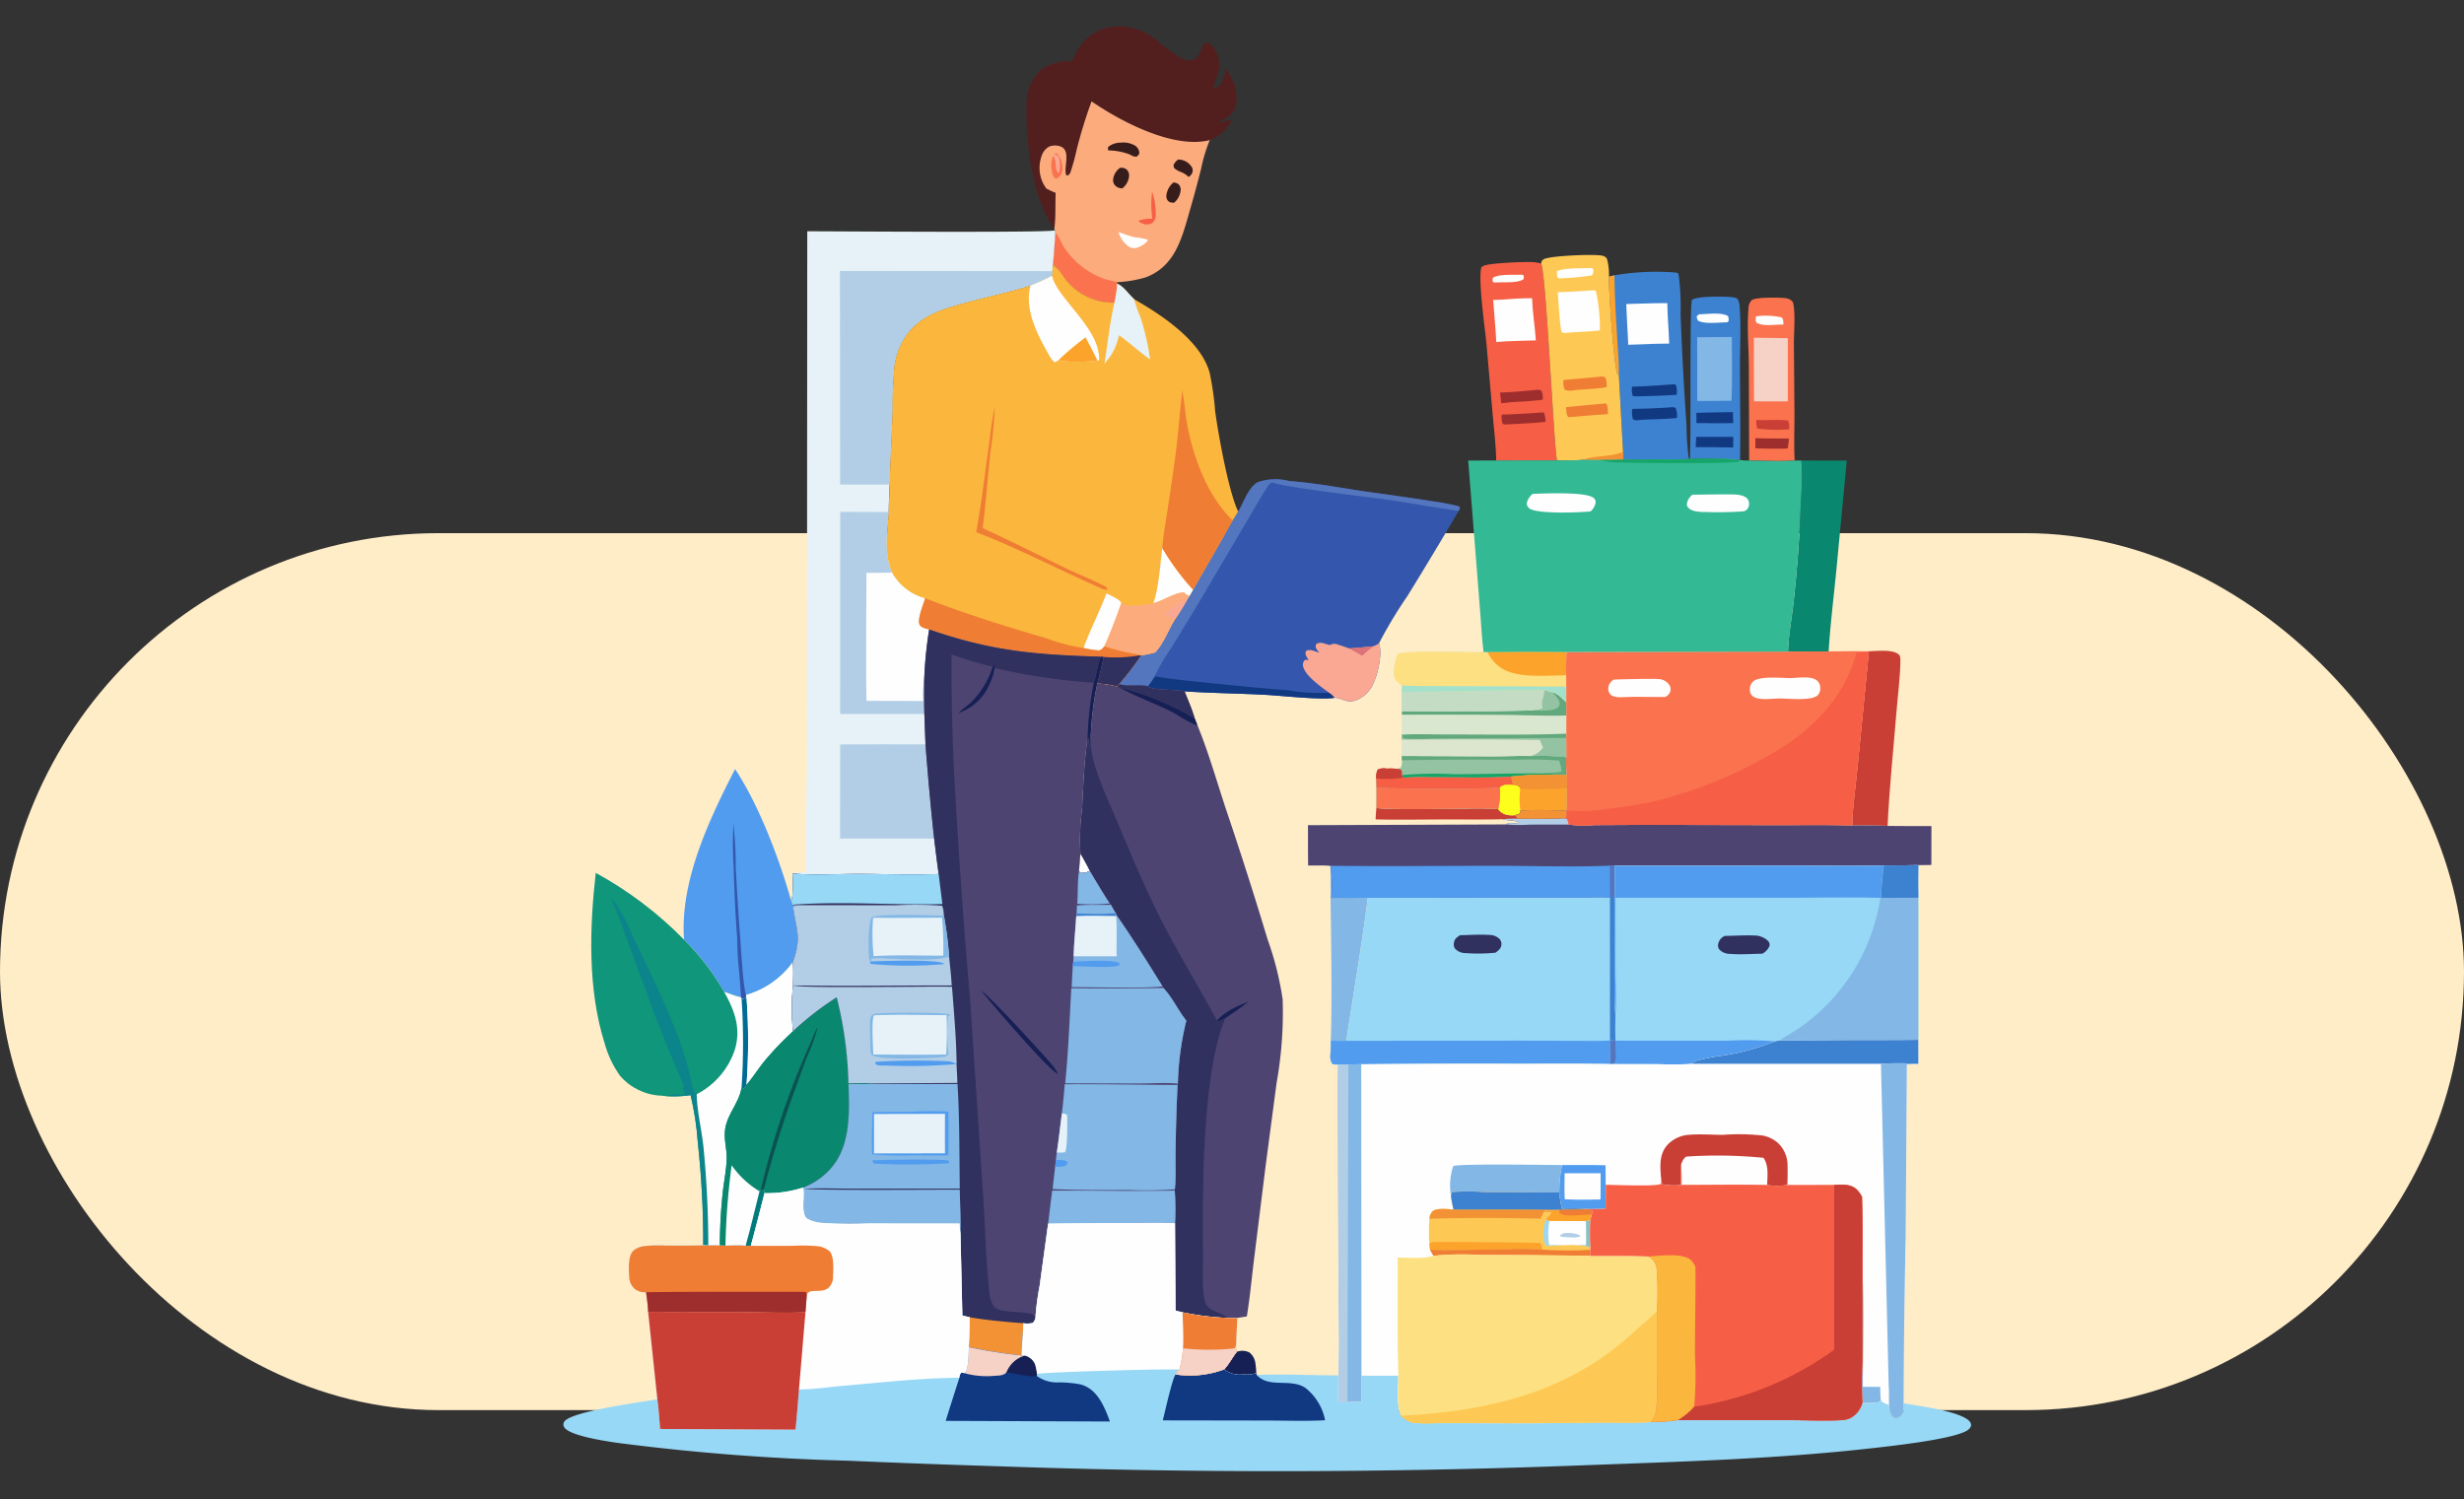 <svg xmlns="http://www.w3.org/2000/svg" xmlns:xlink="http://www.w3.org/1999/xlink" width="295" height="179.5" viewBox="0 0 295 179.5">
  <rect x="0" y="0" width="295" height="179.5" fill="#333333" stroke="none"/>
  <defs>
    <clipPath id="clip-path">
      <path id="Path_610812" data-name="Path 610812" d="M0,0H295V179.5H0Z" transform="translate(285 484.832)" fill="#ffedc8"/>
    </clipPath>
    <clipPath id="clip-path-2">
      <rect id="Rectangle_378033" data-name="Rectangle 378033" width="202.54" height="202.54" fill="none"/>
    </clipPath>
    <clipPath id="clip-path-3">
      <path id="Path_610551" data-name="Path 610551" d="M2455.981,1879.521a4.91,4.91,0,0,0-.451,2.587c.11.588.485.822.933,1.154a.151.151,0,0,1,.015.016l-.037.762c.006.769-.015,1.549.02,2.317l0,.413c-.018.789-.026,1.571,0,2.358l-.012.622c0,.651-.02,1.3,0,1.955l11,.045c.6,0,1.2-.012,1.806-.025.876-.019,1.753-.038,2.621-.015.272,0,.545,0,.819,0a24.751,24.751,0,0,1,3.461.135l-.03-2.3.015-.5c-.024-.725,0-1.458,0-2.183l-.013-1.58q.005-.937,0-1.873l-.014-1.358c0-.929-.023-1.863.056-2.789q-4.728-.062-9.456.009l-.486-.01c-.528.035-1.829.014-3.335-.007-.922-.013-1.921-.026-2.866-.026-2.017,0-3.792.058-4.058.3" transform="translate(-2455.506 -1879.226)" fill="none"/>
    </clipPath>
    <linearGradient id="linear-gradient" x1="-6.591" y1="5.042" x2="-6.588" y2="5.042" gradientUnits="objectBoundingBox">
      <stop offset="0" stop-color="#a5c6a1"/>
      <stop offset="1" stop-color="#d9e6d0"/>
    </linearGradient>
    <clipPath id="clip-path-5">
      <path id="Path_610556" data-name="Path 610556" d="M2475.258,2099.949c0,.65-.02,1.3,0,1.955l11,.045c.6,0,1.2-.012,1.806-.025.876-.018,1.753-.037,2.622-.014a2.593,2.593,0,0,0,1.475-1l-.4-.934q-4.848-.047-9.7-.047-3.405,0-6.811.023" transform="translate(-2475.248 -2099.926)" fill="none"/>
    </clipPath>
    <linearGradient id="linear-gradient-2" x1="-10.538" y1="7.264" x2="-10.534" y2="7.264" gradientUnits="objectBoundingBox">
      <stop offset="0" stop-color="#b8d1ad"/>
      <stop offset="1" stop-color="#dce5ce"/>
    </linearGradient>
    <clipPath id="clip-path-7">
      <path id="Path_610559" data-name="Path 610559" d="M2475.13,1965.155q3.852-.044,7.7-.047a28.429,28.429,0,0,1,3.037-.1q3.145-.065,6.29-.07a8.2,8.2,0,0,1,.982.269c.634.056,1.243.769,1.688,1.186q.005-.937,0-1.873l-12.163-.062c-.731,0-1.462,0-2.2,0-1.769.005-3.543.01-5.3-.066Z" transform="translate(-2475.13 -1964.393)" fill="none"/>
    </clipPath>
    <linearGradient id="linear-gradient-3" x1="-17.823" y1="6.009" x2="-17.816" y2="6.009" gradientUnits="objectBoundingBox">
      <stop offset="0" stop-color="#8cbc99"/>
      <stop offset="1" stop-color="#a3e1cc"/>
    </linearGradient>
    <clipPath id="clip-path-9">
      <path id="Path_610586" data-name="Path 610586" d="M437.928,2455.995a12.157,12.157,0,0,0,1.855,3.914,6.86,6.86,0,0,0,4.907,2.365q.289.031.578.057a13.841,13.841,0,0,0,2.951-.114,34.375,34.375,0,0,1,.86,5.624,109.835,109.835,0,0,1,.654,12.354l.6.031a13.108,13.108,0,0,1,1.378-.005l.678.018c.8-.012,1.614-.058,2.412.007l.634,0q.841-3.145,1.636-6.3a14.022,14.022,0,0,0,4.618-.668,8.351,8.351,0,0,0,3.162-2.127c2.556-2.709,2.376-6.8,2.268-10.272l2.87,0,.031-.071c-.962-.071-1.936-.028-2.9-.014a46.929,46.929,0,0,0-1.406-10.3,34.916,34.916,0,0,0-5.241,4.064,25.808,25.808,0,0,1,.007-5.537c.015-.908.049-1.819-.016-2.725a10.433,10.433,0,0,1-5.606,3.938l.057.293a1.3,1.3,0,0,1-.593.17l-.077-.207-.045-.01c-.708-.141-1.281-.432-1.96-.628a29.851,29.851,0,0,0-4.805-6.253,44.95,44.95,0,0,0-10.569-8c-.754,6.626-.969,13.961,1.059,20.4" transform="translate(-436.331 -2435.595)" fill="none"/>
    </clipPath>
    <linearGradient id="linear-gradient-4" x1="-0.304" y1="1.704" x2="-0.303" y2="1.704" gradientUnits="objectBoundingBox">
      <stop offset="0" stop-color="#02665c"/>
      <stop offset="1" stop-color="#10967a"/>
    </linearGradient>
    <clipPath id="clip-path-10">
      <path id="Path_610587" data-name="Path 610587" d="M488.1,2501.382a6.777,6.777,0,0,0,.44,1.088l1.343,3.619c2.188,5.953,4.267,11.96,6.921,17.728l-.154.028-.111.13a1.574,1.574,0,0,1,.309.779,1.827,1.827,0,0,1-.537.006,4.905,4.905,0,0,0-1.737.178,13.794,13.794,0,0,0,2.951-.115,34.39,34.39,0,0,1,.86,5.624,109.858,109.858,0,0,1,.654,12.354l.6.031q0-5.959-.587-11.89c-.222-2.049-.759-4.181-.8-6.232a1.649,1.649,0,0,1-.222-.178,6.069,6.069,0,0,1-.5-1.748,40.834,40.834,0,0,0-1.356-4.582c-1.586-4.229-3.579-8.31-5.56-12.364a21.257,21.257,0,0,0-2.428-4.509Z" transform="translate(-488.099 -2501.329)" fill="none"/>
    </clipPath>
    <linearGradient id="linear-gradient-5" x1="-0.41" y1="2.013" x2="-0.409" y2="2.013" gradientUnits="objectBoundingBox">
      <stop offset="0" stop-color="#078870"/>
      <stop offset="1" stop-color="#0c848c"/>
    </linearGradient>
    <clipPath id="clip-path-12">
      <path id="Path_610589" data-name="Path 610589" d="M814.464,2749.535a79.872,79.872,0,0,1,.006,10.443l.025.269.118.075a1.051,1.051,0,0,0,.443-.528,72.643,72.643,0,0,0,0-10.43,1.3,1.3,0,0,1-.593.17" transform="translate(-814.464 -2749.365)" fill="none"/>
    </clipPath>
    <linearGradient id="linear-gradient-6" x1="-3.073" y1="27.476" x2="-3.068" y2="27.476" gradientUnits="objectBoundingBox">
      <stop offset="0" stop-color="#09878b"/>
      <stop offset="1" stop-color="#006c94"/>
    </linearGradient>
    <clipPath id="clip-path-14">
      <path id="Path_610606" data-name="Path 610606" d="M2670.948,1393.548c-.662.013-1.319.027-1.958.014h-.121a16.73,16.73,0,0,1-2.228.05c-.33-.007-.656-.014-.975-.013-1.543.006-3.093.069-4.635.045-.94.044-1.882.038-2.823.04q-.984,0-1.969-.013c-1.043.082-2.119.049-3.166.064q-3.632-.014-7.264.01l-3.355.014,1.392,17.6c.156,1.761.226,3.569.445,5.32l.486.01q4.728-.071,9.456-.009l26.516-.049c.043-1.942.436-3.95.655-5.885q.672-6.1.895-12.223a36.961,36.961,0,0,0,.054-4.771l-.814,0c-1.786.129-3.653.021-5.446,0a5.019,5.019,0,0,1-1.1-.069h-.076a17.455,17.455,0,0,0-2.549-.154c-.473,0-.949.01-1.422.019" transform="translate(-2642.453 -1393.529)" fill="none"/>
    </clipPath>
    <linearGradient id="linear-gradient-7" x1="-2.687" y1="3.387" x2="-2.686" y2="3.387" gradientUnits="objectBoundingBox">
      <stop offset="0" stop-color="#049971"/>
      <stop offset="1" stop-color="#34b995"/>
    </linearGradient>
  </defs>
  <g id="Group_1072927" data-name="Group 1072927" transform="translate(-285 -484.832)">
    <path id="Path_610811" data-name="Path 610811" d="M0,0H295V179.5H0Z" transform="translate(285 484.832)" fill="none"/>
    <rect id="Rectangle_378093" data-name="Rectangle 378093" width="295" height="105" rx="52.5" transform="translate(285 548.668)" fill="#ffedc8"/>
    <g id="Mask_Group_154430" data-name="Mask Group 154430" clip-path="url(#clip-path)">
      <g id="Group_1072926" data-name="Group 1072926" transform="translate(24.964 13.417)">
        <g id="Group_1072867" data-name="Group 1072867" transform="translate(309.764 459.895)">
          <g id="Group_1072866" data-name="Group 1072866" transform="translate(0)" clip-path="url(#clip-path-2)">
            <path id="Path_610509" data-name="Path 610509" d="M2030.011,3638.273a1.891,1.891,0,0,1,1.5.073,1.936,1.936,0,0,1,.735,1.356,9.955,9.955,0,0,1,.1,1.125,3.608,3.608,0,0,1-1.515.154,3.075,3.075,0,0,1-2.333-.6c.57-.615.992-1.433,1.512-2.107" transform="translate(-1931.666 -3464.899)" fill="#162055"/>
            <path id="Path_610510" data-name="Path 610510" d="M2409.731,2272.622c3.467.236,7.027.079,10.505.074a36.406,36.406,0,0,1,4.073.049,1.847,1.847,0,0,0,1.32.723,5.819,5.819,0,0,0,.629.006.769.769,0,0,1,.361.425c-.59.014-1.194,0-1.78.057-2.373.063-4.76.019-7.133.027-2.683.008-5.375.061-8.057-.005,0-.451.051-.906.082-1.356" transform="translate(-2294.677 -2164.35)" fill="#ca3f35"/>
            <path id="Path_610511" data-name="Path 610511" d="M2295.987,2419.724a14.868,14.868,0,0,1,.086,3.756l4.382-.014c-.724,5.716-1.716,11.425-2.58,17.123-.615.028-1.235-.006-1.85-.021.213-6.93-.05-13.91-.038-20.845" transform="translate(-2186.424 -2304.452)" fill="#82b7e6"/>
            <path id="Path_610512" data-name="Path 610512" d="M3610.432,1876.809c.974-.019,2.934-.291,3.632.439.175.182.141.655.136.9-.03,1.847-.284,3.726-.434,5.568-.379,4.66-.874,9.334-1.093,14-1.407-.077-2.834-.047-4.244-.062.06-2.386.437-4.835.665-7.214Z" transform="translate(-3436.41 -1787.311)" fill="#ca3f35"/>
            <path id="Path_610513" data-name="Path 610513" d="M3346.115,1007.787l-.041-11.494c-.025-2.195-.231-4.5-.038-6.681a1.39,1.39,0,0,1,.371-1.008c.45-.4,3.339-.349,4.01-.26a1.275,1.275,0,0,1,.927.463c.346,1.19.118,3.589.125,4.927l.069,8.524c0,1.833-.074,3.7.022,5.526-1.786.129-3.653.021-5.445,0" transform="translate(-3186.426 -941.128)" fill="#fa734e"/>
            <path id="Path_610514" data-name="Path 610514" d="M3365.529,1033.936a8.538,8.538,0,0,1,3.09.125c.229.287.179.491.2.852-1.022-.022-2.259.257-3.2-.2-.187-.3-.121-.436-.087-.782" transform="translate(-3205.031 -984.533)" fill="#fefefe"/>
            <path id="Path_610515" data-name="Path 610515" d="M3367.153,1296c1.269.091,2.576-.086,3.833.088a2.5,2.5,0,0,1,.1,1.034,17.671,17.671,0,0,1-3.8-.083,2.341,2.341,0,0,1-.126-1.039" transform="translate(-3206.614 -1234.206)" fill="#ca3f35"/>
            <path id="Path_610516" data-name="Path 610516" d="M3364.847,1341.91c1.335.054,2.679.034,4.015.044a9.093,9.093,0,0,1-.144,1.186c-1.273.076-2.586.006-3.863,0-.016-.409-.008-.819-.008-1.228" transform="translate(-3204.417 -1277.929)" fill="#9e2e2d"/>
            <path id="Path_610517" data-name="Path 610517" d="M3361.194,1089.213l4.058.055,0,7.57-4.045,0q-.033-3.81-.016-7.621" transform="translate(-3200.934 -1037.258)" fill="#f6d1c6"/>
            <path id="Path_610518" data-name="Path 610518" d="M3448.779,1398.143l5.426.015-1.265,13.3c-.319,3.175-.707,6.359-.907,9.544l-4.857.02c.043-1.941.436-3.95.654-5.885q.671-6.095.895-12.222a37.05,37.05,0,0,0,.054-4.771" transform="translate(-3282.83 -1331.486)" fill="#0a876f"/>
            <path id="Path_610519" data-name="Path 610519" d="M3200.1,1005.277c.158-2.555-.041-18.774.25-19.035.556-.5,4.123-.428,4.924-.321a1.879,1.879,0,0,1,.493.139,1.985,1.985,0,0,1,.294,1.036c.171,2.32.031,4.732.033,7.064,0,3.742.08,7.5.01,11.237h-.076a48.089,48.089,0,0,0-5.928-.121" transform="translate(-3047.508 -938.807)" fill="#3d82d1"/>
            <path id="Path_610520" data-name="Path 610520" d="M3217.8,1028.627c.957-.019,2.607-.27,3.412.206a.945.945,0,0,1,.067.642l-.179.117c-.98-.01-2.582.247-3.443-.194a1.011,1.011,0,0,1-.176-.5.6.6,0,0,1,.319-.268" transform="translate(-3064.07 -979.476)" fill="#fefefe"/>
            <path id="Path_610521" data-name="Path 610521" d="M3214.939,1338.627l4.439,0-.01,1.273q-2.243-.05-4.486-.036c.006-.413.038-.827.058-1.24" transform="translate(-3061.59 -1274.803)" fill="#113982"/>
            <path id="Path_610522" data-name="Path 610522" d="M3218.182,1276.321l2.552-.045.043,1.322-1.6.014-2.809-.018-.01-1.224Z" transform="translate(-3062.991 -1215.418)" fill="#113982"/>
            <path id="Path_610523" data-name="Path 610523" d="M3218.556,1087.382l4.149-.028c0,2.539.068,5.1-.034,7.632q-2.053.032-4.106.023Z" transform="translate(-3065.09 -1035.487)" fill="#82b7e6"/>
            <path id="Path_610524" data-name="Path 610524" d="M2429.5,2141.377a32.367,32.367,0,0,1,4.279.131l-.035.124a15.447,15.447,0,0,0,.062,2.023c.03.518.036,1.025.025,1.544-.006.9.025,1.808-.037,2.7l-.041.014c-1.8-.039-3.7-.129-5.492.012-.039.134-.042.327-.173.393a2.123,2.123,0,0,1-.509.13.188.188,0,0,0-.033.017,5.7,5.7,0,0,1-.629-.006,1.845,1.845,0,0,1-1.32-.723,36.169,36.169,0,0,0-4.072-.049c-3.478,0-7.038.162-10.505-.074.03-.823.013-1.649.008-2.473l-.025-1.058a1.9,1.9,0,0,1,.2-1.094,1.939,1.939,0,0,1,1.072-.1,4.7,4.7,0,0,0,1.643-.075,1.455,1.455,0,0,0,.17-.921l-.017-.516,11,.044c1.471,0,2.96-.078,4.428-.04" transform="translate(-2295.97 -2039.341)" fill="#93c3a2"/>
            <path id="Path_610525" data-name="Path 610525" d="M2475.1,2185.511a43.83,43.83,0,0,1,6.277-.112c3.333-.01,6.663-.1,10-.1.543.088,1.823-.057,2.194.185a36.1,36.1,0,0,0-5.37.2c-3.126.194-6.317.067-9.451.083a33.155,33.155,0,0,0-3.468.054Z" transform="translate(-2357.018 -2081.183)" fill="#16a569"/>
            <path id="Path_610526" data-name="Path 610526" d="M2490.84,2141.377a32.376,32.376,0,0,1,4.28.131l-.035.124a15.447,15.447,0,0,0,.062,2.023l-1.284-.012c-.371-.242-1.651-.1-2.194-.185a22.547,22.547,0,0,0,2.862-.2,4.807,4.807,0,0,0-.279-1.336,46.58,46.58,0,0,0-5.2-.093q-6.813-.054-13.626.059l-.017-.516,11,.044c1.471,0,2.96-.078,4.427-.04" transform="translate(-2357.307 -2039.341)" fill="#61a87c"/>
            <path id="Path_610527" data-name="Path 610527" d="M2411.007,2173.968a1.907,1.907,0,0,1,.2-1.094,1.938,1.938,0,0,1,1.073-.1,5.277,5.277,0,0,1,1.677.13c.171.239.118.366.105.654l.178.312a33.024,33.024,0,0,1,3.468-.054c3.134-.016,6.325.11,9.451-.084l.272,1c-.612-.018-1.131-.121-1.624.308-.773.213-14.33.179-14.77-.01Z" transform="translate(-2295.971 -2069.228)" fill="#f65f46"/>
            <path id="Path_610528" data-name="Path 610528" d="M2411.007,2173.968a1.907,1.907,0,0,1,.2-1.094,1.938,1.938,0,0,1,1.073-.1,5.277,5.277,0,0,1,1.677.13c.171.239.118.366.105.654l.178.312a14.391,14.391,0,0,1-3.229.1" transform="translate(-2295.971 -2069.228)" fill="#ca3f35"/>
            <path id="Path_610529" data-name="Path 610529" d="M2724.619,2189.2l1.284.012c.03.518.036,1.025.026,1.544-.007.9.025,1.808-.037,2.7l-.041.014c-1.8-.039-3.7-.13-5.492.012-.038.134-.041.327-.173.393a2.151,2.151,0,0,1-.509.13.169.169,0,0,0-.032.017,5.762,5.762,0,0,1-.63-.006,1.845,1.845,0,0,1-1.32-.723,7.493,7.493,0,0,0,.2-2.586c.493-.429,1.013-.326,1.624-.308l-.272-1a36.2,36.2,0,0,1,5.37-.2" transform="translate(-2588.065 -2084.894)" fill="#fca32b"/>
            <path id="Path_610530" data-name="Path 610530" d="M2719.52,2213.914c.264.051.544.047.729.267a.8.8,0,0,1,.1.184,9.989,9.989,0,0,0,.015,2.634c-.038.134-.041.327-.173.392a2.128,2.128,0,0,1-.509.131.145.145,0,0,0-.032.016,5.7,5.7,0,0,1-.63-.006,1.846,1.846,0,0,1-1.32-.723,7.493,7.493,0,0,0,.2-2.586c.493-.429,1.013-.325,1.624-.308" transform="translate(-2588.065 -2108.414)" fill="#fefe1c"/>
            <path id="Path_610531" data-name="Path 610531" d="M2755.7,2189.2l1.284.012c.031.518.036,1.025.026,1.544a39.1,39.1,0,0,1-5.584.094.8.8,0,0,0-.1-.184c-.185-.22-.465-.216-.729-.267l-.271-1a36.2,36.2,0,0,1,5.37-.2" transform="translate(-2619.15 -2084.894)" fill="#f29234"/>
            <path id="Path_610532" data-name="Path 610532" d="M2411.38,2220.647c.44.189,14,.223,14.771.01a7.488,7.488,0,0,1-.2,2.586,36.286,36.286,0,0,0-4.072-.049c-3.479,0-7.038.162-10.505-.075.03-.823.012-1.649.007-2.473" transform="translate(-2296.319 -2114.849)" fill="#fa734e"/>
            <path id="Path_610533" data-name="Path 610533" d="M2675.147,922.5c-.039-1.916-.278-3.844-.447-5.753l-.718-8.2c-.192-1.99-1.008-7.568-.622-9.163a.848.848,0,0,1,.252-.177c.7-.365,5.068-.515,6.021-.452a4.971,4.971,0,0,1,.885.171c.6,1.065,1.437,20.421,1.893,23.567q-3.632-.014-7.264.01" transform="translate(-2545.741 -855.846)" fill="#f65f46"/>
            <path id="Path_610534" data-name="Path 610534" d="M2707.274,930.639c.131,0,.047-.011.239.078a.627.627,0,0,1-.029.491c-.8.473-2.438.288-3.382.373l-.227-.056a.632.632,0,0,1-.017-.51c.66-.479,2.565-.335,3.416-.376" transform="translate(-2574.842 -886.228)" fill="#fefefe"/>
            <path id="Path_610535" data-name="Path 610535" d="M2731.434,1277.176l.192.015a2.678,2.678,0,0,1,.194,1.115c-1.608.183-3.253.226-4.87.318a1.375,1.375,0,0,1-.256-.08,2.281,2.281,0,0,1-.113-1.107q2.429-.075,4.853-.26" transform="translate(-2596.515 -1216.276)" fill="#9e2e2d"/>
            <path id="Path_610536" data-name="Path 610536" d="M2726.861,1220.2a1.552,1.552,0,0,1,.843.029,1.835,1.835,0,0,1,.181,1.12c-1.27.169-2.57.22-3.849.294-.369.07-.75.089-1.125.122l-.12-1.287c1.351-.014,2.721-.173,4.069-.278" transform="translate(-2592.918 -1161.966)" fill="#9e2e2d"/>
            <path id="Path_610537" data-name="Path 610537" d="M2708.112,989.9c.594-.043,1.2-.031,1.8-.043.057,1.676.332,3.37.452,5.047l-2.756.081c-.659.01-1.323.072-1.981.113-.084-1.678-.254-3.357-.374-5.033.953-.022,1.909-.105,2.86-.165" transform="translate(-2576.213 -942.63)" fill="#fefefe"/>
            <path id="Path_610538" data-name="Path 610538" d="M2997.188,923.356a29.553,29.553,0,0,1,7.433-.323c.161.056.2.08.254.244a29.357,29.357,0,0,1,.232,4.733q.246,6.631.711,13.25a33.193,33.193,0,0,0,.279,4.084,29.893,29.893,0,0,1-3.2.037c-1.543.006-3.093.069-4.635.045l-.037-.933-.5-9.176-.176-.145c-.422-1.119-1.058-10.06-1.012-11.667Z" transform="translate(-2853.631 -878.873)" fill="#3d82d1"/>
            <path id="Path_610539" data-name="Path 610539" d="M2996.534,932.336l.655-.148c.019,2.646.2,5.3.357,7.943.077,1.328.209,2.688.176,4.018l-.176-.145c-.422-1.119-1.058-10.06-1.012-11.668" transform="translate(-2853.631 -887.705)" fill="#fca32b"/>
            <path id="Path_610540" data-name="Path 610540" d="M3059.219,1206.49a.6.6,0,0,1,.288.078,3.028,3.028,0,0,1,.086,1.172c-1.651.118-3.32.164-4.976.193a1.246,1.246,0,0,1-.292-.06,2.459,2.459,0,0,1-.074-1.108c1.652-.019,3.317-.172,4.968-.275" transform="translate(-2908.579 -1148.954)" fill="#113982"/>
            <path id="Path_610541" data-name="Path 610541" d="M3058.962,1264.036a1.5,1.5,0,0,1,.775.039,2.467,2.467,0,0,1,.158,1.223c-1.485.15-3.011.141-4.5.235a1.073,1.073,0,0,1-.75-.056,2.489,2.489,0,0,1-.085-1.274c1.474,0,2.935-.078,4.406-.167" transform="translate(-2908.856 -1203.731)" fill="#113982"/>
            <path id="Path_610542" data-name="Path 610542" d="M3042.114,1002.223c.96-.047,1.927-.038,2.889-.051.011,1.617.177,3.229.221,4.846l-1.781.027c-1.037.054-2.078.076-3.115.112-.074-1.626-.185-3.249-.243-4.877Z" transform="translate(-2895.112 -954.359)" fill="#fefefe"/>
            <path id="Path_610543" data-name="Path 610543" d="M2825.825,882.1c.057-.278.06-.336.309-.506.634-.434,6.245-.663,7.055-.421a.726.726,0,0,1,.531.387,7.091,7.091,0,0,1,.23,2.1c-.046,1.607.591,10.548,1.013,11.667l.176.145.5,9.176.038.932c-.94.044-1.882.038-2.823.04q-.985,0-1.97-.013c-1.043.082-2.119.049-3.167.064-.455-3.146-1.3-22.5-1.892-23.567" transform="translate(-2691.048 -839.025)" fill="#fdc954"/>
            <path id="Path_610544" data-name="Path 610544" d="M2936.892,1376.362l.037.933c-.94.044-1.882.038-2.823.04q-.984,0-1.969-.014c1.127-.579,3.252-.264,4.756-.959" transform="translate(-2792.301 -1310.742)" fill="#f29234"/>
            <path id="Path_610545" data-name="Path 610545" d="M2869.709,913.955l.135.014.111.136a1.065,1.065,0,0,1-.141.723,30.924,30.924,0,0,1-3.877.357c-.177-.015-.082.011-.276-.112a2.976,2.976,0,0,1-.048-.717c.6-.445,3.205-.363,4.1-.4" transform="translate(-2728.936 -870.34)" fill="#fefefe"/>
            <path id="Path_610546" data-name="Path 610546" d="M2893.288,1254.611l.034.006c.235.26.19.916.221,1.277-1.578.086-3.153.236-4.728.368-.286-.229-.251-.832-.3-1.2,1.585-.183,3.182-.3,4.771-.453" transform="translate(-2750.757 -1194.784)" fill="#ef7d34"/>
            <path id="Path_610547" data-name="Path 610547" d="M2886.229,1186.935a1.56,1.56,0,0,1,.875.035,2.375,2.375,0,0,1,.169,1.2c-1.243.19-2.544.231-3.8.342a2.109,2.109,0,0,1-1.219-.037,2.441,2.441,0,0,1-.146-1.164Z" transform="translate(-2744.653 -1130.286)" fill="#ef7d34"/>
            <path id="Path_610548" data-name="Path 610548" d="M2871.838,969.808c.225-.014.113-.033.332.072a20.358,20.358,0,0,1,.479,4.723c-1.411.168-2.85.179-4.267.314l-.257-.049c-.285-.426-.422-4.014-.526-4.828q2.121-.086,4.239-.233" transform="translate(-2730.835 -923.524)" fill="#fefefe"/>
            <path id="Path_610549" data-name="Path 610549" d="M674.79,2174.565c2.827,4.243,5.3,10.763,6.691,15.69l.169.548.654.053c-.227.054-.405.051-.566.227.421,2.908,1.027,3.633-.027,6.6a10.435,10.435,0,0,1-5.606,3.938l.057.293a1.3,1.3,0,0,1-.593.17l-.077-.207-.045-.009c-.708-.14-1.281-.432-1.96-.628a29.836,29.836,0,0,0-4.805-6.253c-.529-6.961,3.006-14.391,6.108-20.427" transform="translate(-636.509 -2070.959)" fill="#519cef"/>
            <path id="Path_610550" data-name="Path 610550" d="M792.959,2325.889q-.33-4.4-.44-8.807a45.423,45.423,0,0,1-.022-5.022,47.231,47.231,0,0,1,.28,5.2q.2,3.962.492,7.917c.135,1.4.363,6.385.746,7.4l.057.293a1.3,1.3,0,0,1-.593.17l-.077-.207c-.093-2.309-.462-4.636-.443-6.944" transform="translate(-754.419 -2201.911)" fill="#3457ad"/>
          </g>
        </g>
        <g id="Group_1072869" data-name="Group 1072869" transform="translate(426.918 549.445)">
          <g id="Group_1072868" data-name="Group 1072868" clip-path="url(#clip-path-3)">
            <rect id="Rectangle_378034" data-name="Rectangle 378034" width="17.932" height="23.449" transform="translate(-3.464 11.625) rotate(-73.723)" fill="url(#linear-gradient)"/>
          </g>
        </g>
        <g id="Group_1072871" data-name="Group 1072871" transform="translate(309.764 459.895)">
          <g id="Group_1072870" data-name="Group 1072870" transform="translate(0)" clip-path="url(#clip-path-2)">
            <path id="Path_610552" data-name="Path 610552" d="M2492.567,1975.857a8.182,8.182,0,0,1,.982.269c.634.056,1.243.769,1.688,1.185l.013,1.58c-2.477.071-4.964-.047-7.443-.071q-6.123-.04-12.246-.017l0-.413c2.614.007,5.236.056,7.849,0,2.6.046,5.2-.053,7.8-.1a1.184,1.184,0,0,1,.315-.064,3.771,3.771,0,0,0,.859-.17c-.015-.15-.024-.3-.042-.452-.074-.624.371-1.216.229-1.749" transform="translate(-2357.448 -1881.708)" fill="#61a87c"/>
            <path id="Path_610553" data-name="Path 610553" d="M2805.786,1975.857a8.149,8.149,0,0,1,.982.269c.332.3.915.861.893,1.349a.651.651,0,0,1-.326.54c-.649.417-2.141.289-2.908.276a1.187,1.187,0,0,1,.315-.064,3.774,3.774,0,0,0,.859-.17c-.015-.15-.024-.3-.042-.452-.075-.624.371-1.216.228-1.749" transform="translate(-2670.667 -1881.708)" fill="#93c3a2"/>
            <path id="Path_610554" data-name="Path 610554" d="M2475.555,2085.618c1.809-.1,3.664-.016,5.478-.018,4.7,0,9.428.082,14.12-.094l-.015.5.03,2.3a32.292,32.292,0,0,0-4.28-.131,2.6,2.6,0,0,0,1.476-1l-.4-.934q-8.253-.08-16.506-.024l.011-.622Z" transform="translate(-2357.354 -1986.139)" fill="#61a87c"/>
            <path id="Path_610555" data-name="Path 610555" d="M2475.469,2087.336l.085.025.035.339a.861.861,0,0,0,.212.137,31.809,31.809,0,0,0,3.534-.01l15.8-.077.03,2.3a32.292,32.292,0,0,0-4.28-.131,2.6,2.6,0,0,0,1.476-1l-.4-.934q-8.253-.08-16.506-.024Z" transform="translate(-2357.354 -1987.882)" fill="#93c3a2"/>
          </g>
        </g>
        <g id="Group_1072873" data-name="Group 1072873" transform="translate(427.857 559.948)">
          <g id="Group_1072872" data-name="Group 1072872" clip-path="url(#clip-path-5)">
            <rect id="Rectangle_378036" data-name="Rectangle 378036" width="11.437" height="14.978" transform="matrix(0.578, -0.816, 0.816, 0.578, -0.964, 1.347)" fill="url(#linear-gradient-2)"/>
          </g>
        </g>
        <g id="Group_1072875" data-name="Group 1072875" transform="translate(309.764 459.895)">
          <g id="Group_1072874" data-name="Group 1072874" transform="translate(0)" clip-path="url(#clip-path-2)">
            <path id="Path_610557" data-name="Path 610557" d="M2482.82,1976.025a28.562,28.562,0,0,1,3.037-.1q3.144-.065,6.29-.07c.142.533-.3,1.125-.228,1.749.018.149.027.3.042.451a3.775,3.775,0,0,1-.858.17,1.178,1.178,0,0,0-.315.064c-2.6.049-5.2.147-7.8.1-2.613.053-5.235,0-7.849,0-.035-.768-.014-1.548-.02-2.317q3.851-.044,7.7-.048" transform="translate(-2357.028 -1881.707)" fill="#c3dcc3"/>
            <path id="Path_610558" data-name="Path 610558" d="M2466.24,1879.258l.486.01q4.728-.071,9.456-.009c-.079.926-.058,1.86-.056,2.789l.014,1.358q.005.936,0,1.874c-.445-.417-1.054-1.13-1.687-1.186a8.152,8.152,0,0,0-.982-.269q-3.145,0-6.289.07a28.428,28.428,0,0,0-3.037.1q-3.853,0-7.7.047l.037-.762a.181.181,0,0,0-.015-.016c-.448-.332-.823-.566-.933-1.154a4.91,4.91,0,0,1,.451-2.587c.594-.532,8.719-.163,10.259-.264" transform="translate(-2338.352 -1789.675)" fill="#fde081"/>
          </g>
        </g>
        <g id="Group_1072877" data-name="Group 1072877" transform="translate(427.852 553.498)">
          <g id="Group_1072876" data-name="Group 1072876" clip-path="url(#clip-path-7)">
            <rect id="Rectangle_378038" data-name="Rectangle 378038" width="6.966" height="19.561" transform="matrix(0.255, -0.967, 0.967, 0.255, -0.494, 1.87)" fill="url(#linear-gradient-3)"/>
          </g>
        </g>
        <g id="Group_1072879" data-name="Group 1072879" transform="translate(309.764 459.895)">
          <g id="Group_1072878" data-name="Group 1072878" transform="translate(0)" clip-path="url(#clip-path-2)">
            <path id="Path_610560" data-name="Path 610560" d="M2691.27,1879.352q4.727-.071,9.456-.009c-.079.926-.057,1.86-.056,2.789-2.1.018-4.666.276-6.681-.36a4.432,4.432,0,0,1-2.719-2.42" transform="translate(-2562.896 -1789.759)" fill="#fca32b"/>
            <path id="Path_610561" data-name="Path 610561" d="M1536.556,309.223q.2-.5.447-.98a6.046,6.046,0,0,1,3.611-3.056,6.912,6.912,0,0,1,6.014,1.451,21.8,21.8,0,0,0,2.852,2.089,2.059,2.059,0,0,0,1.638.293c.658-.259.815-1.142,1.111-1.7a.618.618,0,0,1,.461-.381,1.773,1.773,0,0,1,1.07.992c.881,1.767.227,2.769-.279,4.394a.576.576,0,0,0,.488-.069c.633-.366.913-1.535,1.015-2.208.173.283.346.568.5.861a5.088,5.088,0,0,1,.687,3.689c-.354,1.071-1.235,1.471-2.168,1.94.569-.089,1.132-.223,1.7-.346a4.817,4.817,0,0,1-2.638,2.431c-3.765.968-8.953-1.45-12.146-3.345q-1.022-.615-2.012-1.283a56.429,56.429,0,0,0-1.8,5.862,25.562,25.562,0,0,1-.706,2.568.684.684,0,0,1-.379.453l-.159-.076c-.3-.917.544-2.758-.524-3.353a1.934,1.934,0,0,0-1.48-.059,1.959,1.959,0,0,0-.943,1.177,4.223,4.223,0,0,0,.167,3.175,5.036,5.036,0,0,0,.424.692c.365.182.726.361,1.108.507-.063,1.391.027,2.926-.164,4.293-2.545-3.269-3.445-10.35-3.334-14.509a5.834,5.834,0,0,1,1.533-4.342,5.28,5.28,0,0,1,3.91-1.161" transform="translate(-1457.941 -290.332)" fill="#521f1e"/>
            <path id="Path_610562" data-name="Path 610562" d="M1570.4,494.716q.989.668,2.012,1.283c3.192,1.895,8.38,4.313,12.145,3.345-.018.038-.036.075-.054.113a19.1,19.1,0,0,0-.995,3.336q-.653,2.594-1.4,5.163c-.917,3.2-1.745,6.5-5.2,7.812a14.127,14.127,0,0,1-3.482.587l.034.183a15.086,15.086,0,0,1-.336,2.271,7.25,7.25,0,0,1-6.132-3.18,4.962,4.962,0,0,0-1.226-1.367c.12-1.277.2-2.561.292-3.84l-.062-.267-.059-.2c.192-1.367.1-2.9.164-4.293-.382-.147-.743-.325-1.108-.507a5.01,5.01,0,0,1-.424-.692,4.22,4.22,0,0,1-.167-3.175,1.958,1.958,0,0,1,.943-1.177,1.934,1.934,0,0,1,1.48.059c1.068.6.224,2.436.524,3.353l.159.076a.684.684,0,0,0,.379-.453,25.559,25.559,0,0,0,.706-2.568,56.49,56.49,0,0,1,1.8-5.862" transform="translate(-1489.438 -471.051)" fill="#fcab7d"/>
            <path id="Path_610563" data-name="Path 610563" d="M1814.578,721.273a8.685,8.685,0,0,1,.437,2.832,1.213,1.213,0,0,1-.431.948,1.312,1.312,0,0,1-1.085.092c-.24-.116-.425-.147-.555-.387a4.556,4.556,0,0,1,1.66-.216,11.858,11.858,0,0,1-.026-3.27" transform="translate(-1726.368 -686.827)" fill="#f65f46"/>
            <path id="Path_610564" data-name="Path 610564" d="M1901.794,640.9a2.208,2.208,0,0,1,.328.023,1.937,1.937,0,0,1,1.24.779.824.824,0,0,1,.149.7.975.975,0,0,1-.469.579,2.871,2.871,0,0,0-.822-.556,2.736,2.736,0,0,1-.764-.389c-.209-.185-.2-.239-.209-.5a1.7,1.7,0,0,1,.547-.64" transform="translate(-1810.469 -610.276)" fill="#361d1c"/>
            <path id="Path_610565" data-name="Path 610565" d="M1594.165,625.386l-.031-.146c.212-.016.162-.055.309.07a2.571,2.571,0,0,1,.6,1.62,1.507,1.507,0,0,1-.345,1.067.623.623,0,0,1-.509.248,1.066,1.066,0,0,1-.392-.787,3.524,3.524,0,0,1,.058-1.769,1.363,1.363,0,0,1,.095-.121Z" transform="translate(-1517.568 -595.347)" fill="#fa734e"/>
            <path id="Path_610566" data-name="Path 610566" d="M1598.906,628.686c.211.09.331.1.432.32a3.4,3.4,0,0,1,.052,1.782c-.013.037-.033.07-.049.105a.471.471,0,0,1-.262-.355c-.2-.615.013-1.06-.39-1.67Z" transform="translate(-1522.308 -598.646)" fill="#faa894"/>
            <path id="Path_610567" data-name="Path 610567" d="M1883.991,698.645a1.16,1.16,0,0,1,.566.173.9.9,0,0,1,.3.737,2.238,2.238,0,0,1-.789,1.518c-.3-.028-.52,0-.74-.242a.869.869,0,0,1-.185-.608,2.361,2.361,0,0,1,.843-1.578" transform="translate(-1793.23 -665.276)" fill="#361d1c"/>
            <path id="Path_610568" data-name="Path 610568" d="M1762.791,823.049a13.629,13.629,0,0,0,1.939.644,7.77,7.77,0,0,1,1.561.288c-.046.262-.333.424-.531.6a6.558,6.558,0,0,1-.638.319,1.3,1.3,0,0,1-.993-.026,3.083,3.083,0,0,1-1.338-1.824" transform="translate(-1678.602 -783.76)" fill="#fefefe"/>
            <path id="Path_610569" data-name="Path 610569" d="M1749.837,661.6c.039,0,.078,0,.117,0a.892.892,0,0,1,.767.307.981.981,0,0,1,.2.636,2.091,2.091,0,0,1-.81,1.518,1.207,1.207,0,0,1-.805-.283.929.929,0,0,1-.3-.767,1.988,1.988,0,0,1,.833-1.409" transform="translate(-1665.469 -629.989)" fill="#361d1c"/>
            <path id="Path_610570" data-name="Path 610570" d="M1737.695,598.331a2.753,2.753,0,0,1,1.745.384,1.142,1.142,0,0,1,.467.847.661.661,0,0,1-.348.45,1.248,1.248,0,0,1-.756-.251,7.434,7.434,0,0,0-2.609-.5.529.529,0,0,1,.006-.435,2.39,2.39,0,0,1,1.494-.494" transform="translate(-1653.23 -569.732)" fill="#361d1c"/>
            <path id="Path_610571" data-name="Path 610571" d="M1598.026,824.759c.037.043.074.086.111.13.443.537.651,1.274,1.069,1.846a9.8,9.8,0,0,0,4.672,3.563c.495.17,1.033.224,1.516.394l.034.183a15.041,15.041,0,0,1-.336,2.271,7.25,7.25,0,0,1-6.132-3.179,4.961,4.961,0,0,0-1.226-1.367c.119-1.277.2-2.56.293-3.84" transform="translate(-1521.399 -785.388)" fill="#fa734e"/>
            <path id="Path_610572" data-name="Path 610572" d="M2264.971,2277.659c1.792-.142,3.692-.051,5.492-.012a1.6,1.6,0,0,1-.02.85l-.178.068c.128.035.255.029.326.151a1.783,1.783,0,0,1,.161.61,15.219,15.219,0,0,0,3.043.057l6.2-.029,15.421.031c3.087.008,6.189-.044,9.275.037,1.41.015,2.837-.015,4.244.062q2.627.025,5.253.019l-.01,4.655-1.57.022-4.14.048c-3.671.066-7.352.014-11.024.015l-21.176.006,0,3.828-.58.03c-1.064-.079-2.17-.022-3.239-.021h-6.208l-19.543.005-4.381.013a14.879,14.879,0,0,0-.086-3.756l-.05-.091c-.865-.063-1.748-.029-2.615-.031-.031-1.61-.014-3.222-.021-4.833l23.72-.089c.271-.364,1.115.023,1.513-.227-.194-.268-1.476-.239-1.862-.365l-.086-.03c.586-.054,1.19-.044,1.78-.058a.767.767,0,0,0-.362-.425.137.137,0,0,1,.033-.016,2.156,2.156,0,0,0,.509-.131c.132-.065.135-.258.173-.392" transform="translate(-2132.677 -2169.074)" fill="#4e4472"/>
            <path id="Path_610573" data-name="Path 610573" d="M2736.279,2298.226c.128.036.255.029.326.151a1.782,1.782,0,0,1,.161.611q-2.391-.02-4.783.006a17.411,17.411,0,0,1-2.7-.028c.27-.365,1.114.023,1.512-.228-.194-.268-1.476-.239-1.861-.365l-.087-.031c.586-.054,1.191-.043,1.78-.057,1.879-.006,3.771.036,5.647-.059" transform="translate(-2598.69 -2188.736)" fill="#b2cee6"/>
            <path id="Path_610574" data-name="Path 610574" d="M2759.369,2277.659c1.792-.142,3.692-.051,5.492-.012a1.6,1.6,0,0,1-.02.85l-.177.068c-1.876.095-3.769.053-5.647.059a.764.764,0,0,0-.361-.425.131.131,0,0,1,.032-.016,2.15,2.15,0,0,0,.509-.131c.132-.065.135-.258.173-.392" transform="translate(-2627.075 -2169.074)" fill="#f29234"/>
            <path id="Path_610575" data-name="Path 610575" d="M2328.434,2417.446l.592.01,0,3.829-.58.03c-1.064-.08-2.17-.022-3.239-.022H2319l-19.543.005-4.381.013a14.892,14.892,0,0,0-.086-3.757l-.05-.091c6.764.084,13.536,0,20.3.005,4.314,0,8.923.172,13.191-.022" transform="translate(-2185.428 -2302.282)" fill="#519cef"/>
            <path id="Path_610576" data-name="Path 610576" d="M2998.76,2417.445l.592.01v3.829l-.579.03Z" transform="translate(-2855.753 -2302.281)" fill="#5476bf"/>
            <path id="Path_610577" data-name="Path 610577" d="M2329.458,2497.857l0,9.076a42.777,42.777,0,0,0,.083,4.883c.005,1.039-.045,2.121.027,3.155l-.021.057a2.934,2.934,0,0,0-.658-.083c0,.94.04,1.894,0,2.832-3.715-.075-7.439-.031-11.155-.035q-9.313-.031-18.626.056l-1.539.026-1.222-.006a1.32,1.32,0,0,1-.721-.076,1.7,1.7,0,0,1-.215-1.113c.047-.551.047-1.1.054-1.656.615.015,1.236.049,1.85.021.864-5.7,1.855-11.407,2.58-17.122l19.543-.006h6.207c1.069,0,2.175-.058,3.239.022Z" transform="translate(-2185.858 -2378.854)" fill="#96d8f6"/>
            <path id="Path_610578" data-name="Path 610578" d="M2999.622,2498.108l-.005,9.076a42.948,42.948,0,0,0,.083,4.883c.005,1.039-.045,2.121.028,3.155l-.021.058a2.914,2.914,0,0,0-.658-.084l-.006-17.058Z" transform="translate(-2856.022 -2379.105)" fill="#3d82d1"/>
            <path id="Path_610579" data-name="Path 610579" d="M2606.942,2591.224c1.157-.01,2.355-.116,3.506-.028a1.721,1.721,0,0,1,1.252.511.947.947,0,0,1,.183.747c-.074.416-.391.63-.7.866a20.933,20.933,0,0,1-3.565.048,1.708,1.708,0,0,1-1.3-.559,1,1,0,0,1-.1-.725c.08-.447.372-.628.727-.86" transform="translate(-2481.866 -2467.731)" fill="#31315f"/>
            <path id="Path_610580" data-name="Path 610580" d="M2297.309,2857.232l20.639-.023,6.916.024c1.326,0,2.7.056,4.021-.049,0,.94.04,1.894,0,2.832-3.715-.075-7.439-.031-11.155-.035q-9.313-.033-18.626.055l-1.539.026-1.222-.007a1.322,1.322,0,0,1-.721-.076,1.7,1.7,0,0,1-.215-1.113c.047-.551.047-1.1.054-1.656.615.015,1.236.049,1.85.021" transform="translate(-2185.858 -2721.094)" fill="#519cef"/>
            <path id="Path_610581" data-name="Path 610581" d="M1778.669,1449.228c.648-1.053,1.238-2.953,2.37-3.517a6.463,6.463,0,0,1,3.781-.119c3.146.214,6.327.853,9.453,1.294,2.482.351,4.962.681,7.437,1.086a30.642,30.642,0,0,1,3.394.64l.124.161a2.292,2.292,0,0,1-.159.377q-3.018,5.135-6.143,10.206a53.493,53.493,0,0,0-3.4,5.655c.435,1.19-.111,3.6-.651,4.744a3.763,3.763,0,0,1-2.008,2.041c-1.241.466-1.644-.209-2.64-.263-1.565.287-6.339-.248-8.3-.354-3.223-.174-6.455-.2-9.675-.415-.94-.259-3.806-.092-4.411-.612-1.095-.28-2.389.1-3.419-.264a35,35,0,0,0,2.633-3.437,10.526,10.526,0,0,0,1.688-.357c1.077-1.178,1.586-2.758,2.443-4.093.495-.7.923-1.447,1.359-2.187l.26-.451c.168-.241.311-.517.462-.771,1.568-2.777,3.192-5.524,4.743-8.31.234-.341.443-.7.658-1.053" transform="translate(-1680.155 -1376.464)" fill="#3457ad"/>
            <path id="Path_610582" data-name="Path 610582" d="M1837.1,1941.164c2.184.377,4.391.569,6.595.795q4.708.51,9.429.878a20.821,20.821,0,0,0,4.834.276,2.841,2.841,0,0,1,.687.622c-1.565.287-6.339-.248-8.3-.354-3.223-.174-6.455-.2-9.675-.415-.94-.259-3.806-.093-4.411-.612a10.035,10.035,0,0,0,.838-1.189" transform="translate(-1748.576 -1848.666)" fill="#113982"/>
            <path id="Path_610583" data-name="Path 610583" d="M2228.575,1857.985a1.619,1.619,0,0,1-.379-.463.565.565,0,0,1-.007-.563c.547-.32.951-.025,1.512.1l.116.024a1.026,1.026,0,0,1,.938-.058c.458.133.913.3,1.364.458.961-.039,1.923-.165,2.882-.25a2.678,2.678,0,0,0,.691-.356c.435,1.189-.111,3.6-.651,4.744a3.765,3.765,0,0,1-2.009,2.04c-1.24.466-1.644-.209-2.64-.263a2.851,2.851,0,0,0-.687-.621q-.661-.461-1.287-.967c-.644-.526-1.815-1.515-1.834-2.4a.762.762,0,0,1,.267-.554l.428.008a3.575,3.575,0,0,1-.313-.493.706.706,0,0,1,0-.578c.52-.275.949.041,1.468.162Z" transform="translate(-2120.325 -1768.331)" fill="#faa894"/>
            <path id="Path_610584" data-name="Path 610584" d="M2342.878,1865.876c.961-.039,1.923-.165,2.882-.249-.459.366-.9.736-1.33,1.137-.515-.3-1.026-.607-1.551-.888" transform="translate(-2231.084 -1776.723)" fill="#db7379"/>
            <path id="Path_610585" data-name="Path 610585" d="M1778.669,1449.228c.648-1.053,1.238-2.953,2.37-3.517a6.463,6.463,0,0,1,3.781-.119c3.146.214,6.327.853,9.453,1.294,2.482.351,4.962.681,7.437,1.086a30.642,30.642,0,0,1,3.394.64l.124.161a2.292,2.292,0,0,1-.159.377c-2.757-.38-5.5-.895-8.256-1.3-2.012-.293-12.965-1.563-14.013-2.1a.843.843,0,0,0-.585.445c-.719,1.1-1.36,2.26-2.036,3.383l-6.111,10.366q-1.7,2.824-3.42,5.63a25.6,25.6,0,0,0-1.934,3.276c-.015.035-.024.072-.036.108a10.028,10.028,0,0,1-.838,1.189c-1.095-.28-2.389.1-3.419-.264a35,35,0,0,0,2.633-3.437,10.526,10.526,0,0,0,1.688-.357c1.077-1.178,1.586-2.758,2.443-4.093.495-.7.923-1.447,1.359-2.187l.26-.451c.168-.241.311-.517.462-.771,1.568-2.777,3.192-5.524,4.743-8.31.234-.341.443-.7.658-1.053" transform="translate(-1680.155 -1376.464)" fill="#5476bf"/>
          </g>
        </g>
        <g id="Group_1072881" data-name="Group 1072881" transform="translate(330.829 575.922)">
          <g id="Group_1072880" data-name="Group 1072880" clip-path="url(#clip-path-9)">
            <rect id="Rectangle_378040" data-name="Rectangle 378040" width="46.514" height="53.166" transform="translate(-13.85 4.483) rotate(-18.472)" fill="url(#linear-gradient-4)"/>
          </g>
        </g>
        <g id="Group_1072883" data-name="Group 1072883" transform="translate(333.292 579.05)">
          <g id="Group_1072882" data-name="Group 1072882" clip-path="url(#clip-path-10)">
            <rect id="Rectangle_378041" data-name="Rectangle 378041" width="31.859" height="41.282" transform="matrix(0.847, -0.532, 0.532, 0.847, -18.698, 11.751)" fill="url(#linear-gradient-5)"/>
          </g>
        </g>
        <g id="Group_1072885" data-name="Group 1072885" transform="translate(309.764 459.895)">
          <g id="Group_1072884" data-name="Group 1072884" transform="translate(0)" clip-path="url(#clip-path-2)">
            <path id="Path_610588" data-name="Path 610588" d="M713.079,2660.459c.066.906.031,1.818.016,2.726a25.8,25.8,0,0,0-.007,5.537,36.724,36.724,0,0,0-3.467,3.629c-.721.9-1.347,1.9-2.092,2.769a1.05,1.05,0,0,1-.443.528l-.118-.075-.025-.269c-.156,1.755-1.6,3.164-1.943,4.946-.259,1.351.2,2.519.149,3.835s-.334,2.687-.477,4.013q-.323,3.135-.344,6.287a13.174,13.174,0,0,0-1.378,0q0-5.959-.587-11.89c-.222-2.049-.759-4.181-.8-6.232a9.277,9.277,0,0,0,4.59-5.41c.723-2.557-.068-4.616-1.3-6.841.678.2,1.252.488,1.96.628l.045.009.077.207a1.3,1.3,0,0,0,.593-.17l-.057-.293a10.437,10.437,0,0,0,5.606-3.938" transform="translate(-667.878 -2533.731)" fill="#fefefe"/>
          </g>
        </g>
        <g id="Group_1072887" data-name="Group 1072887" transform="translate(348.824 590.854)">
          <g id="Group_1072886" data-name="Group 1072886" clip-path="url(#clip-path-12)">
            <rect id="Rectangle_378043" data-name="Rectangle 378043" width="10.975" height="2.444" transform="matrix(0.142, -0.99, 0.99, 0.142, -1.538, 10.738)" fill="url(#linear-gradient-6)"/>
          </g>
        </g>
        <g id="Group_1072889" data-name="Group 1072889" transform="translate(309.764 459.895)">
          <g id="Group_1072888" data-name="Group 1072888" transform="translate(0)" clip-path="url(#clip-path-2)">
            <path id="Path_610590" data-name="Path 610590" d="M831.334,2660.459c.066.906.031,1.818.016,2.726a25.807,25.807,0,0,0-.007,5.537,36.751,36.751,0,0,0-3.467,3.629c-.721.9-1.347,1.9-2.092,2.769a72.657,72.657,0,0,0,0-10.43l-.057-.293a10.438,10.438,0,0,0,5.606-3.938" transform="translate(-786.132 -2533.731)" fill="#fefefe"/>
            <path id="Path_610591" data-name="Path 610591" d="M768.394,2752.749a34.863,34.863,0,0,1,5.241-4.064,46.928,46.928,0,0,1,1.406,10.3c.964-.014,1.938-.056,2.9.015l-.031.071-2.87,0c.109,3.47.288,7.563-2.268,10.272a8.352,8.352,0,0,1-3.162,2.127,14.029,14.029,0,0,1-4.618.669q-.794,3.157-1.636,6.3l-.634-.005c-.8-.065-1.612-.02-2.412-.007l-.678-.017q.02-3.152.344-6.287c.143-1.325.422-2.685.477-4.012s-.408-2.483-.149-3.835c.342-1.783,1.787-3.192,1.943-4.946l.025.269.118.075a1.052,1.052,0,0,0,.443-.528c.745-.873,1.372-1.871,2.092-2.77a36.675,36.675,0,0,1,3.467-3.629" transform="translate(-723.183 -2617.758)" fill="#0a876f"/>
            <path id="Path_610592" data-name="Path 610592" d="M862.26,2845.113q.525-2.259,1.159-4.49t1.375-4.427q.741-2.2,1.588-4.356t1.8-4.273a20.268,20.268,0,0,1,.82-1.885l.079-.045a21.958,21.958,0,0,1-1.262,3.478c-.456,1.138-.854,2.307-1.273,3.459a128.861,128.861,0,0,0-3.93,12.5Z" transform="translate(-820.926 -2691.047)" fill="#0a5150"/>
            <path id="Path_610593" data-name="Path 610593" d="M773.881,3181.005a84.243,84.243,0,0,1,.741-9.628,10.938,10.938,0,0,0,3.334,3.11l.13-.087.353-.039.122.354q-.794,3.157-1.636,6.3l-.634,0c-.8-.065-1.612-.02-2.412-.007" transform="translate(-736.753 -3020.335)" fill="#fefefe"/>
            <path id="Path_610594" data-name="Path 610594" d="M826.226,3234.214l.13-.087.353-.039.122.353q-.794,3.157-1.636,6.3l-.634-.005c.611-2.156,1.118-4.352,1.664-6.525" transform="translate(-785.022 -3080.062)" fill="#037a7b"/>
            <path id="Path_610595" data-name="Path 610595" d="M2916.532,1877.952c1.517,0,3.054-.059,4.568,0l.25-.02-1.338,13.636c-.228,2.38-.6,4.828-.664,7.215-3.085-.082-6.188-.029-9.275-.038l-15.421-.031-6.2.029a15.244,15.244,0,0,1-3.042-.057,1.783,1.783,0,0,0-.162-.61c-.071-.123-.2-.116-.326-.151l.178-.068a1.6,1.6,0,0,0,.02-.85l.042-.014c.062-.892.03-1.806.037-2.7.01-.518,0-1.026-.026-1.544a15.528,15.528,0,0,1-.062-2.023l.036-.124-.029-2.3.015-.5c-.024-.724,0-1.458,0-2.183l-.013-1.58q.006-.937,0-1.873l-.014-1.358c0-.929-.023-1.863.056-2.789l26.516-.05Z" transform="translate(-2747.329 -1788.437)" fill="#fa734e"/>
            <path id="Path_610596" data-name="Path 610596" d="M2995.589,1947.656c.808-.031,5.084-.143,5.563-.038a1.609,1.609,0,0,1,1.115.784.932.932,0,0,1,.031.751,1.137,1.137,0,0,1-.579.583c-1.584.018-3.168-.042-4.751.013-.565.02-1.448.112-1.856-.365a1.1,1.1,0,0,1-.176-.926,1.251,1.251,0,0,1,.654-.8" transform="translate(-2852.081 -1854.77)" fill="#fefefe"/>
            <path id="Path_610597" data-name="Path 610597" d="M3356.018,1944.021c.86-.008,2.42-.283,3.126.291a1.145,1.145,0,0,1,.394.857,1.162,1.162,0,0,1-.287.9c-.689.718-3.529.4-4.587.4-.876-.005-2.421.275-3.159-.24a.934.934,0,0,1-.385-.762,1.3,1.3,0,0,1,.367-1.016c.756-.714,3.432-.422,4.532-.423" transform="translate(-3191.343 -1851.318)" fill="#fefefe"/>
            <path id="Path_610598" data-name="Path 610598" d="M2921.1,1878.131l.25-.02-1.338,13.636c-.228,2.38-.6,4.828-.664,7.215-3.085-.082-6.188-.029-9.275-.038l-15.421-.031-6.2.029a15.243,15.243,0,0,1-3.042-.057,1.782,1.782,0,0,0-.162-.61c-.071-.123-.2-.115-.326-.151l.178-.068a1.6,1.6,0,0,0,.02-.85l.042-.014a20.063,20.063,0,0,0,5.021-.222,54.083,54.083,0,0,0,5.342-.845,52.989,52.989,0,0,0,14.036-5.641c4.912-2.8,8.806-6.667,10.318-12.215a7.535,7.535,0,0,0,1.225-.118" transform="translate(-2747.329 -1788.613)" fill="#f65f46"/>
            <path id="Path_610599" data-name="Path 610599" d="M3031.906,2416.257l4.14-.048q-.029,1.952,0,3.9l0,17.011c-3.077.046-6.156.021-9.234.038-2.45.013-4.9.075-7.353.03l-.572.108a27.476,27.476,0,0,1-6.632,1.764,24.106,24.106,0,0,0-2.669.54,1.105,1.105,0,0,0-.618.393,35.829,35.829,0,0,1-3.937.041l-5.9-.009c.042-.938,0-1.892,0-2.832a2.914,2.914,0,0,1,.658.084l.021-.058c-.073-1.034-.022-2.115-.027-3.155a42.828,42.828,0,0,1-.083-4.883l0-9.076v-3.829l21.175-.006c3.672,0,7.354.051,11.024-.015" transform="translate(-2856.109 -2301.104)" fill="#96d8f6"/>
            <path id="Path_610600" data-name="Path 610600" d="M3271.87,2592.944c1.173-.009,2.382-.1,3.55-.046a2.333,2.333,0,0,1,1.649.686.668.668,0,0,1,.136.568,1.875,1.875,0,0,1-.855.924c-1.263.019-2.606.124-3.862.02a1.739,1.739,0,0,1-1.322-.562.873.873,0,0,1-.066-.748,1.275,1.275,0,0,1,.769-.841" transform="translate(-3115.084 -2469.367)" fill="#31315f"/>
            <path id="Path_610601" data-name="Path 610601" d="M2999.814,2856.722l13.312.012a45.308,45.308,0,0,1,5.76.066,27.464,27.464,0,0,1-6.632,1.763,24.2,24.2,0,0,0-2.669.541,1.1,1.1,0,0,0-.618.393,35.829,35.829,0,0,1-3.937.04l-5.9-.008c.042-.939,0-1.892,0-2.832a2.914,2.914,0,0,1,.658.084Z" transform="translate(-2856.109 -2720.606)" fill="#519cef"/>
            <path id="Path_610602" data-name="Path 610602" d="M2999.135,2857.184a2.938,2.938,0,0,1,.658.084c0,.522,0,1.044.032,1.565a1.667,1.667,0,0,1-.209,1.1l-.482.082c.042-.938,0-1.892,0-2.832" transform="translate(-2856.109 -2721.094)" fill="#5476bf"/>
            <path id="Path_610603" data-name="Path 610603" d="M3010.559,2417.234l21.176-.006c3.672,0,7.353.051,11.024-.015-.15,1.277-.274,2.587-.327,3.872l-.074,0c-3.764-.1-7.548-.015-11.314-.013H3010.65l.008,9.251c0,1.54.1,3.162-.02,4.693a42.885,42.885,0,0,1-.083-4.883l0-9.076Z" transform="translate(-2866.961 -2302.06)" fill="#519cef"/>
            <path id="Path_610604" data-name="Path 610604" d="M3438.689,2416.257l4.14-.048q-.029,1.952,0,3.9l0,17.011c-3.077.046-6.156.021-9.234.038-2.45.013-4.9.075-7.353.03.824-.567,1.711-1.046,2.535-1.615a23.19,23.19,0,0,0,9.512-15.443l.074,0c.052-1.285.176-2.595.326-3.872" transform="translate(-3262.891 -2301.104)" fill="#82b7e6"/>
            <path id="Path_610605" data-name="Path 610605" d="M3681.277,2416.257l4.14-.048q-.029,1.952,0,3.9l-4.462.017c.052-1.285.176-2.595.327-3.872" transform="translate(-3505.479 -2301.104)" fill="#3d82d1"/>
          </g>
        </g>
        <g id="Group_1072891" data-name="Group 1072891" transform="translate(435.814 526.332)">
          <g id="Group_1072890" data-name="Group 1072890" clip-path="url(#clip-path-14)">
            <rect id="Rectangle_378045" data-name="Rectangle 378045" width="45.746" height="43.076" transform="matrix(0.782, -0.624, 0.624, 0.782, -11.288, 9.006)" fill="url(#linear-gradient-7)"/>
          </g>
        </g>
        <g id="Group_1072893" data-name="Group 1072893" transform="translate(309.764 459.895)">
          <g id="Group_1072892" data-name="Group 1072892" transform="translate(0)" clip-path="url(#clip-path-2)">
            <path id="Path_610607" data-name="Path 610607" d="M2984.3,1393.56a48.082,48.082,0,0,1,5.929.121l-.077.2c-.637.287-13.225.177-15.087.069a8.33,8.33,0,0,1-1.547-.264c.942,0,1.883,0,2.823-.04,1.542.024,3.091-.039,4.635-.045a29.949,29.949,0,0,0,3.2-.037Z" transform="translate(-2831.716 -1327.09)" fill="#16a569"/>
            <path id="Path_610608" data-name="Path 610608" d="M3193.288,1483.453c1.555-.016,3.113-.048,4.668-.034.593.005,1.54.047,1.941.568a1.04,1.04,0,0,1,.109.886.836.836,0,0,1-.554.56,38.327,38.327,0,0,1-4.422.093c-.676,0-1.863.018-2.31-.589a.578.578,0,0,1-.11-.41,1.711,1.711,0,0,1,.677-1.073" transform="translate(-3040.378 -1412.701)" fill="#fefefe"/>
            <path id="Path_610609" data-name="Path 610609" d="M2790.534,1480.712c1.3-.036,6.471-.284,7.318.516a.661.661,0,0,1,.217.485,1.761,1.761,0,0,1-.62,1.1c-1.238.134-6.545.356-7.352-.392a.711.711,0,0,1-.277-.566,1.882,1.882,0,0,1,.714-1.139" transform="translate(-2656.755 -1410.064)" fill="#fefefe"/>
            <path id="Path_610610" data-name="Path 610610" d="M1668.026,1959.543a3.559,3.559,0,0,1,.286-.33c1.03.36,2.324-.016,3.419.264.6.52,3.471.354,4.411.612.406,1.051.9,2.143,1.206,3.226l.3.757c1.368,3.3,2.361,6.869,3.493,10.261q2.6,7.688,4.94,15.461a37.192,37.192,0,0,1,1.8,7.163,47.769,47.769,0,0,1-.721,9.985l-1.31,9.9-1.425,11.485c-.266,2.2-.474,4.421-.831,6.6l-1.147.183c-.394.014-.782.009-1.175,0a32.73,32.73,0,0,1-5.369-.671l-.842-.209-.06-10.465a31.959,31.959,0,0,0-.034-3.906l.013-.145c.145-1.406.059-2.9.082-4.321q.049-4.09.239-8.177l.04-.157a34.909,34.909,0,0,1,1.009-7.55c-.976-1.211-1.682-2.807-2.751-3.906l-.1-.21c-1.761-2.828-3.545-5.722-5.463-8.445l-.139-.291-.572-1-.143-.173c-.838-1.27-1.609-2.588-2.391-3.892a2.114,2.114,0,0,1-1.059.237c-.151-.031-.149-.121-.215-.245.03-.689.079-1.364.167-2.048a26.552,26.552,0,0,1,.179-5.2c.175-2.792.23-5.723.666-8.487l.063.609a2.5,2.5,0,0,0,.067-.821l.061-.023q.017.65.056,1.3c.105-.591.005-1.2.129-1.806.006-.029.013-.058.02-.088q.068-1.481.258-2.951t.5-2.92a10.329,10.329,0,0,1,2.3.337Z" transform="translate(-1584.045 -1865.789)" fill="#4e4472"/>
            <path id="Path_610611" data-name="Path 610611" d="M2010.162,2761.369c.791-1.079,2.6-1.833,3.8-2.312-.908.724-1.87,1.385-2.834,2.033-.263.12-.728.424-1,.348Z" transform="translate(-1914.177 -2627.636)" fill="#162055"/>
            <path id="Path_610612" data-name="Path 610612" d="M1764.558,1968.83q1.188.3,2.352.681t2.3.848q1.133.465,2.23,1.012t2.151,1.169l.3.757a.593.593,0,0,1-.1.036.845.845,0,0,1-.13,0,22.372,22.372,0,0,1-2.491-1.391c-2.149-1.134-4.5-1.923-6.612-3.117" transform="translate(-1680.285 -1875.015)" fill="#162055"/>
            <path id="Path_610613" data-name="Path 610613" d="M1758.42,1960.925a3.6,3.6,0,0,1,.286-.331c1.03.36,2.324-.016,3.419.264.6.52,3.471.354,4.411.613.406,1.051.9,2.143,1.206,3.226q-1.054-.624-2.151-1.17t-2.23-1.012q-1.133-.465-2.3-.848t-2.352-.681Z" transform="translate(-1674.439 -1867.172)" fill="#31315f"/>
            <path id="Path_610614" data-name="Path 610614" d="M1664.521,2083.353l.063.609a2.5,2.5,0,0,0,.067-.821l.061-.023q.017.649.056,1.3c.105-.591.005-1.2.129-1.807.006-.029.013-.058.02-.087a13.645,13.645,0,0,0,.06,2.053c.383,2.657,2.046,6.108,3.1,8.615,1.771,4.212,3.53,8.427,5.637,12.487,2,3.849,4.282,7.531,6.315,11.353l-.025.069c.268.076.733-.229,1-.348-2.785,6.681-2.724,20.938-2.651,28.393.013,1.293-.171,4.562.3,5.67.492,1.151,1.861,1.01,2.62,1.8a32.637,32.637,0,0,1-5.369-.671l-.842-.209-.06-10.465a31.936,31.936,0,0,0-.034-3.906l.013-.145c.145-1.406.059-2.9.082-4.321q.049-4.09.239-8.177l.04-.157a34.9,34.9,0,0,1,1.009-7.55c-.976-1.211-1.683-2.807-2.751-3.906l-.1-.21c-1.761-2.827-3.545-5.721-5.463-8.445l-.139-.291-.572-1-.143-.174c-.838-1.27-1.609-2.588-2.391-3.893a2.115,2.115,0,0,1-1.059.238c-.151-.031-.149-.121-.215-.245.03-.689.079-1.364.167-2.048a26.565,26.565,0,0,1,.179-5.2c.175-2.792.23-5.723.666-8.486" transform="translate(-1584.045 -1983.297)" fill="#31315f"/>
            <path id="Path_610615" data-name="Path 610615" d="M1663.676,2387.584c.378.68.768,1.355,1.108,2.056a2.117,2.117,0,0,1-1.059.238c-.151-.031-.149-.121-.215-.245.03-.689.079-1.364.167-2.048" transform="translate(-1584.045 -2273.841)" fill="#fefefe"/>
            <path id="Path_610616" data-name="Path 610616" d="M973.856,819.156l.062.267c-.094,1.279-.173,2.563-.292,3.84l-.059.772-.042.547a23.5,23.5,0,0,1-2.588,1.178c-2.382.762-4.862,1.275-7.278,1.927-3.363.907-6.481,1.685-8.186,5.04q-.158.312-.29.637t-.236.658q-.1.334-.181.676t-.124.688a53.1,53.1,0,0,0-.219,5.4c-.1,2.934-.283,5.869-.345,8.8-.045,1.1-.107,2.195-.107,3.292-.17,2.425-.609,4.957.4,7.247a6.415,6.415,0,0,0,3.953,3.072c-.177.683-1.047,2.63-.622,3.237.216.308.759.407,1.1.5a49.183,49.183,0,0,0-.607,6.286c0,1.274-.019,2.554.027,3.827l.134,3.64c.3,3.774.617,7.52,1.038,11.283.179,1.415.335,2.837.547,4.247-3.243.1-6.521-.009-9.768-.01-2.556,0-5.192.149-7.733-.042a4.4,4.4,0,0,1,1.623-.151c-.078-3.8.04-7.624.089-11.425.043-3.261.018-6.525.025-9.787l.035-55.538c2.757-.007,28.987.2,29.643-.115" transform="translate(-897.291 -780.052)" fill="#e6f2f7"/>
            <path id="Path_610617" data-name="Path 610617" d="M1072.367,2112.081c.3,3.774.617,7.52,1.038,11.283l-11.257,0,.014-11.268q5.1-.031,10.206-.01" transform="translate(-1011.3 -2011.441)" fill="#b2cee6"/>
            <path id="Path_610618" data-name="Path 610618" d="M1062.424,1527.362l5.814.022c-.17,2.425-.609,4.957.4,7.247a6.415,6.415,0,0,0,3.953,3.072c-.177.682-1.047,2.63-.622,3.237.216.308.759.407,1.1.5a49.117,49.117,0,0,0-.607,6.286c0,1.274-.019,2.554.027,3.827l-10.073,0Z" transform="translate(-1011.558 -1454.556)" fill="#b2cee6"/>
            <path id="Path_610619" data-name="Path 610619" d="M1130.875,1680.117a6.414,6.414,0,0,0,3.953,3.072c-.177.682-1.047,2.629-.623,3.237.216.308.759.407,1.1.5a49.16,49.16,0,0,0-.607,6.286,6.963,6.963,0,0,0-.092,2.279l-6.805-.017c-.079-5.1-.017-10.219,0-15.324q1.539.008,3.076-.035" transform="translate(-1073.79 -1600.041)" fill="#fefefe"/>
            <path id="Path_610620" data-name="Path 610620" d="M1061.877,921.193l25.442.023-.042.547a23.5,23.5,0,0,1-2.588,1.178c-2.382.762-4.862,1.275-7.277,1.927-3.363.907-6.481,1.685-8.186,5.04q-.158.312-.29.637t-.236.659q-.1.334-.181.676t-.124.689a53.133,53.133,0,0,0-.219,5.4c-.1,2.934-.283,5.869-.345,8.8H1061.9Z" transform="translate(-1011.043 -877.233)" fill="#b2cee6"/>
            <path id="Path_610621" data-name="Path 610621" d="M1199.562,905.447a4.96,4.96,0,0,1,1.226,1.367,7.25,7.25,0,0,0,6.132,3.18,15.054,15.054,0,0,0,.336-2.271c.771.314,1.385,1.283,2.018,1.845a.085.085,0,0,1,.013.019c3.251,1.849,7.967,4.953,9.034,8.781a34.824,34.824,0,0,1,.661,4.608c.378,2.8,1.618,9.675,2.758,12.026-.215.353-.424.712-.658,1.053-1.55,2.787-3.175,5.533-4.742,8.31-.151.253-.294.53-.462.771l-.26.451c-.436.74-.865,1.484-1.359,2.187-.858,1.334-1.366,2.914-2.443,4.092a10.53,10.53,0,0,1-1.688.357,34.983,34.983,0,0,1-2.633,3.437,3.635,3.635,0,0,0-.286.33l-.047-.062a10.334,10.334,0,0,0-2.3-.337,30.966,30.966,0,0,0,.765-3.178l-.345-.026c-7.89-.241-13.029-.661-20.539-3.264-.338-.094-.882-.193-1.1-.5-.425-.608.446-2.555.622-3.237a6.414,6.414,0,0,1-3.953-3.072c-1.013-2.29-.575-4.822-.4-7.247,0-1.1.062-2.2.107-3.292.062-2.935.243-5.87.345-8.8a53.028,53.028,0,0,1,.219-5.4q.047-.347.124-.688t.181-.676q.1-.334.236-.658t.29-.637c1.705-3.354,4.823-4.132,8.186-5.04,2.416-.652,4.9-1.164,7.278-1.927a23.507,23.507,0,0,0,2.587-1.178l.042-.547Z" transform="translate(-1123.228 -862.237)" fill="#fbb63d"/>
            <path id="Path_610622" data-name="Path 610622" d="M1851.4,1618.492a29.693,29.693,0,0,0,3.68,4.985c-.151.253-.294.53-.462.771l-.159-.094a5.065,5.065,0,0,1-.516-.362c-1.256.12-2.4.984-3.621,1.305.662-1.789.821-4.674,1.078-6.606" transform="translate(-1761.972 -1541.349)" fill="#fefefe"/>
            <path id="Path_610623" data-name="Path 610623" d="M1406.743,1263.264a46.478,46.478,0,0,1-.535,5.47c-.323,3.012-.531,6.047-.92,9.05,3.312,1.5,6.568,3.165,9.844,4.746,1.519.733,3.118,1.352,4.613,2.12.206.105.4.173.481.4l-.162.125-.253-.047c-5.117-2.217-10.1-4.867-15.3-6.864.67-3.6,1.074-7.287,1.6-10.908a38.617,38.617,0,0,1,.632-4.092" transform="translate(-1337.369 -1203.026)" fill="#ef7d34"/>
            <path id="Path_610624" data-name="Path 610624" d="M1677.4,1732.549c.458.244,1.56.7,1.778,1.141-.623,1.76-1.265,3.507-2.047,5.2-.23.266-.324.456-.712.478a10.764,10.764,0,0,1-1.775-.291c.819-2.207,1.908-4.327,2.756-6.532" transform="translate(-1594.651 -1649.978)" fill="#fefefe"/>
            <path id="Path_610625" data-name="Path 610625" d="M1728.948,953.271c.77.314,1.385,1.283,2.018,1.845a.089.089,0,0,1,.013.019,15.17,15.17,0,0,0,.751,2.14,29.174,29.174,0,0,1,1.154,5.064c-1.3-.9-2.437-2-3.732-2.9a6.79,6.79,0,0,1-1.727,3.4c.361-2.411.645-4.916,1.187-7.292a15.073,15.073,0,0,0,.336-2.271" transform="translate(-1644.919 -907.785)" fill="#e6f2f7"/>
            <path id="Path_610626" data-name="Path 610626" d="M1732.776,1731.181c1.223-.322,2.365-1.185,3.621-1.305a5.06,5.06,0,0,0,.516.362l.159.094-.26.451c-.436.74-.865,1.483-1.359,2.187-.858,1.334-1.366,2.914-2.443,4.092a10.551,10.551,0,0,1-1.688.357l-.122-.01a11.26,11.26,0,0,0-1.424-.3q-1.45-.325-2.872-.756c.782-1.7,1.424-3.444,2.047-5.2.929.606,2.762.171,3.826.038" transform="translate(-1644.421 -1647.432)" fill="#fcab7d"/>
            <path id="Path_610627" data-name="Path 610627" d="M1878.263,1751.1a2.091,2.091,0,0,0-.736-.17c-.335.009-.418.031-.678-.175a8,8,0,0,1,2.774-1.842c-.436.741-.865,1.484-1.359,2.187" transform="translate(-1787.232 -1665.567)" fill="#faa894"/>
            <path id="Path_610628" data-name="Path 610628" d="M1539.833,933.18c.449,2.4,5.043,5.839,5.558,9.187a2.537,2.537,0,0,1,.046.989c-.178-.042-.12,0-.2-.069a1.459,1.459,0,0,1-.356.108c-.7.1-3.737.2-4.242-.147a1.39,1.39,0,0,1-.509.3,2.893,2.893,0,0,1-.683-.908c-1.379-2.4-2.967-5.445-2.2-8.285a23.5,23.5,0,0,0,2.588-1.178" transform="translate(-1463.6 -888.65)" fill="#fefefe"/>
            <path id="Path_610629" data-name="Path 610629" d="M1612.563,1091.029a32.712,32.712,0,0,1,3.2-2.684c.478.9.953,1.8,1.393,2.723a1.473,1.473,0,0,1-.356.108c-.7.1-3.737.2-4.242-.147" transform="translate(-1535.523 -1036.431)" fill="#fca32b"/>
            <path id="Path_610630" data-name="Path 610630" d="M1261.528,1744.664c4.755,1.866,9.648,3.376,14.548,4.811a21.356,21.356,0,0,0,4.409,1.145,10.73,10.73,0,0,0,1.775.291c.388-.021.482-.212.712-.478q1.422.431,2.872.756a11.312,11.312,0,0,1,1.424.3l.122.01a34.959,34.959,0,0,1-2.633,3.437,3.582,3.582,0,0,0-.286.33l-.047-.062a10.361,10.361,0,0,0-2.3-.337,30.92,30.92,0,0,0,.765-3.178l-.345-.026c-7.89-.241-13.029-.661-20.538-3.264-.339-.094-.882-.193-1.1-.5-.425-.608.446-2.555.623-3.238" transform="translate(-1200.49 -1661.516)" fill="#ef7d34"/>
            <path id="Path_610631" data-name="Path 610631" d="M1714.193,1888.167l.122.01a34.974,34.974,0,0,1-2.633,3.437,3.568,3.568,0,0,0-.286.331l-.047-.062a10.334,10.334,0,0,0-2.3-.337,30.933,30.933,0,0,0,.765-3.178,16.737,16.737,0,0,0,4.381-.2" transform="translate(-1627.415 -1798.191)" fill="#31315f"/>
            <path id="Path_610632" data-name="Path 610632" d="M1872.987,1241.565c.1-1.536.391-3.064.625-4.584q.455-2.97.866-5.946c.395-2.768.559-5.538.905-8.3l.085.038-.078.046c.269,1.357.334,2.761.6,4.127.754,3.912,2.469,8.495,5.422,11.3-1.55,2.786-3.175,5.533-4.742,8.31a29.688,29.688,0,0,1-3.68-4.985" transform="translate(-1783.554 -1164.422)" fill="#ef7d34"/>
            <path id="Path_610633" data-name="Path 610633" d="M955.23,1823.23c7.51,2.6,12.648,3.023,20.539,3.264l.345.026a30.943,30.943,0,0,1-.765,3.178q-.312,1.449-.5,2.92t-.258,2.951c-.007.029-.014.058-.019.088-.124.6-.024,1.215-.129,1.806q-.039-.649-.056-1.3l-.061.023a2.5,2.5,0,0,1-.067.821l-.063-.609c-.436,2.763-.491,5.695-.666,8.487a26.549,26.549,0,0,0-.179,5.2c-.088.684-.137,1.359-.167,2.048.066.124.065.214.216.245a2.11,2.11,0,0,0,1.059-.237c.781,1.3,1.553,2.623,2.391,3.893l.143.173.572,1,.139.29c1.918,2.724,3.7,5.618,5.463,8.445l.1.211c1.068,1.1,1.775,2.694,2.751,3.906a34.912,34.912,0,0,0-1.009,7.55l-.04.156q-.189,4.086-.239,8.177c-.023,1.418.063,2.915-.083,4.321l-.013.145a31.981,31.981,0,0,1,.034,3.906c-1.978-.061-3.974-.014-5.954-.013q-4.617-.007-9.234.055l-1.018,7.47a31.539,31.539,0,0,0-.493,3.695,1.239,1.239,0,0,1-.32.734,2.9,2.9,0,0,1-1.151.041c-.01,1.293-.164,2.566-.2,3.854a58.272,58.272,0,0,1-6.306-1c.091-1.187.079-2.384.1-3.574l-.879-.2-.225-9.865a9.522,9.522,0,0,1-.1-1.168l-11.068-.009a49.651,49.651,0,0,1-5.461-.073,4.133,4.133,0,0,1-1.69-.488c-.832-.523-.274-2.73-.482-3.583-.011-.046-.024-.091-.036-.137a8.357,8.357,0,0,0,3.161-2.127c2.556-2.709,2.376-6.8,2.268-10.273l2.87,0,.031-.071c-.962-.071-1.936-.028-2.9-.014a46.912,46.912,0,0,0-1.406-10.3,34.863,34.863,0,0,0-5.241,4.064,25.81,25.81,0,0,1,.007-5.537c.015-.908.049-1.819-.016-2.726,1.054-2.971.448-3.7.027-6.6.161-.177.339-.173.566-.227l-.654-.053-.169-.548.1-.043a14.2,14.2,0,0,0,.076-3.134c2.541.191,5.177.041,7.733.042,3.247,0,6.525.11,9.768.01-.212-1.411-.368-2.833-.547-4.247-.421-3.764-.743-7.509-1.038-11.283l-.134-3.64c-.047-1.273-.024-2.553-.027-3.827a49.115,49.115,0,0,1,.607-6.286" transform="translate(-893.718 -1736.344)" fill="#4e4472"/>
            <path id="Path_610634" data-name="Path 610634" d="M1363.837,1907.3c.074-.165.15-.328.233-.488a2.32,2.32,0,0,0-.009.638,6.7,6.7,0,0,1-.621,1.988,6.2,6.2,0,0,1-3.714,3.416c.456-.474,1.016-.83,1.509-1.266a10.571,10.571,0,0,0,2.6-4.287" transform="translate(-1294.718 -1815.951)" fill="#162055"/>
            <path id="Path_610635" data-name="Path 610635" d="M1686.355,1891.811l.345.026a30.9,30.9,0,0,1-.765,3.178q-.311,1.449-.5,2.92t-.258,2.951c-.006.03-.014.058-.02.088-.124.6-.024,1.215-.129,1.807q-.038-.649-.055-1.3l-.061.023a2.5,2.5,0,0,1-.067.821l-.063-.609a38.765,38.765,0,0,1,.746-6.789c.344-1.016.423-2.1.829-3.117" transform="translate(-1604.303 -1801.661)" fill="#162055"/>
            <path id="Path_610636" data-name="Path 610636" d="M1657.371,2517.121l.034-.968c1.339-.116,2.721-.062,4.067-.069l.572,1c-1.54.115-3.127.039-4.672.035" transform="translate(-1578.199 -2396.22)" fill="#82b7e6"/>
            <path id="Path_610637" data-name="Path 610637" d="M1417.818,2732.552c.858.453,7.629,7.837,8.5,8.909a5,5,0,0,1,.664,1.03c-1-.284-8.011-8.461-9.168-9.939" transform="translate(-1350.046 -2602.393)" fill="#162055"/>
            <path id="Path_610638" data-name="Path 610638" d="M1659.086,2430.615c.066.124.064.214.215.245a2.118,2.118,0,0,0,1.059-.237c.781,1.3,1.553,2.623,2.391,3.892a22.126,22.126,0,0,1-3.887.039c.108-1.292.009-2.664.221-3.939" transform="translate(-1579.622 -2314.825)" fill="#82b7e6"/>
            <path id="Path_610639" data-name="Path 610639" d="M1586.278,3234.941c4.892-.014,9.783.083,14.674-.006a32.006,32.006,0,0,1,.034,3.906c-1.978-.061-3.974-.014-5.955-.013q-4.617-.007-9.234.055.224-1.972.48-3.941" transform="translate(-1510.032 -3080.869)" fill="#82b7e6"/>
            <path id="Path_610640" data-name="Path 610640" d="M1650.164,2537.267l.139.291c1.918,2.723,3.7,5.617,5.463,8.445-.724.286-9.381.109-10.869.109.027-.841.083-1.682.128-2.522l.061-.529.041-.637c.043-1.6.223-3.214.316-4.816l.048-.3c1.546,0,3.133.08,4.672-.036" transform="translate(-1566.319 -2416.401)" fill="#82b7e6"/>
            <path id="Path_610641" data-name="Path 610641" d="M1647.645,2656.982c1.231-.018,4.45-.3,5.473.154l.088.254-.027-.221.088.087a1.468,1.468,0,0,1-.237.2c-.567.3-4.548.07-5.446.053Z" transform="translate(-1568.877 -2530.323)" fill="#519cef"/>
            <path id="Path_610642" data-name="Path 610642" d="M1654.757,2537.267l.139.291-.077.037c.117,1.6.012,3.22.055,4.825l-5.153,0c.043-1.6.223-3.214.316-4.816l.048-.3c1.546,0,3.133.08,4.672-.036" transform="translate(-1570.913 -2416.401)" fill="#e6f2f7"/>
            <path id="Path_610643" data-name="Path 610643" d="M1661.079,2537.267l.139.291-.077.037c-1.581,0-3.206-.077-4.783.012l.048-.3c1.546,0,3.133.08,4.672-.036" transform="translate(-1577.234 -2416.401)" fill="#3d82d1"/>
            <path id="Path_610644" data-name="Path 610644" d="M1640.3,2725.263c1.068,1.1,1.775,2.695,2.751,3.906a34.923,34.923,0,0,0-1.009,7.549c-1.5-.147-3.149-.018-4.666-.017l-8.827-.022c.374-3.781.523-7.593.729-11.387q5.511.053,11.023-.029" transform="translate(-1550.746 -2595.451)" fill="#82b7e6"/>
            <path id="Path_610645" data-name="Path 610645" d="M1598.425,2967.355c4.5-.024,9,.066,13.505.087q-.189,4.087-.239,8.177c-.023,1.418.063,2.915-.083,4.321a50.165,50.165,0,0,1-5.346.083c-3.1,0-6.193.024-9.289-.114.09-.893.2-1.785.3-2.678l.088-.782.106-.915c.242-1.556.4-3.13.612-4.691q.21-1.74.342-3.489" transform="translate(-1520.676 -2826.019)" fill="#82b7e6"/>
            <path id="Path_610646" data-name="Path 610646" d="M1603.432,3158.071a2.408,2.408,0,0,1,1.3.135l.131.188a.672.672,0,0,1-.443.4,3.5,3.5,0,0,1-1.075.062Z" transform="translate(-1526.744 -3007.64)" fill="#519cef"/>
            <path id="Path_610647" data-name="Path 610647" d="M1608.032,3040.743c.254.044.454.021.632.218.017.7.053,4.106-.268,4.448a5.167,5.167,0,0,1-.975.026c.242-1.556.4-3.13.612-4.691" transform="translate(-1530.625 -2895.918)" fill="#e6f2f7"/>
            <path id="Path_610648" data-name="Path 610648" d="M955.23,1823.23c7.51,2.6,12.648,3.023,20.539,3.264-.405,1.016-.485,2.1-.829,3.117a73.077,73.077,0,0,1-11.88-1.765,2.336,2.336,0,0,1,.009-.637c-.083.16-.159.323-.233.488a43.381,43.381,0,0,1-4.924-1.479q-.04,6.939.3,13.87c.344,6.851.829,13.722,1.351,20.562.249,3.263.576,6.518.772,9.785l1.4,21.145c.236,3.61.284,7.283.7,10.875a3.693,3.693,0,0,0,.56,1.841c1.057,1.064,4.252.273,4.984,1.229a1.239,1.239,0,0,1-.32.734,2.9,2.9,0,0,1-1.151.041c-.01,1.293-.164,2.566-.2,3.854a58.272,58.272,0,0,1-6.306-1c.091-1.187.079-2.384.1-3.574l-.879-.2-.225-9.865a9.522,9.522,0,0,1-.1-1.168l-11.068-.009a49.651,49.651,0,0,1-5.461-.073,4.133,4.133,0,0,1-1.69-.488c-.832-.523-.274-2.73-.482-3.583-.011-.046-.024-.091-.036-.137a8.357,8.357,0,0,0,3.161-2.127c2.556-2.709,2.376-6.8,2.268-10.273l2.87,0,.031-.071c-.962-.071-1.936-.028-2.9-.014a46.912,46.912,0,0,0-1.406-10.3,34.863,34.863,0,0,0-5.241,4.064,25.81,25.81,0,0,1,.007-5.537c.015-.908.049-1.819-.016-2.726,1.054-2.971.448-3.7.027-6.6.161-.177.339-.173.566-.227l-.654-.053-.169-.548.1-.043a14.2,14.2,0,0,0,.076-3.134c2.541.191,5.177.041,7.733.042,3.247,0,6.525.11,9.768.01-.212-1.411-.368-2.833-.547-4.247-.421-3.764-.743-7.509-1.038-11.283l-.134-3.64c-.047-1.273-.024-2.553-.027-3.827a49.115,49.115,0,0,1,.607-6.286" transform="translate(-893.718 -1736.344)" fill="#31315f"/>
            <path id="Path_610649" data-name="Path 610649" d="M1386.417,3553.756c2.142.366,4.253.542,6.416.716-.01,1.293-.165,2.566-.2,3.854a58.463,58.463,0,0,1-6.306-.995c.091-1.187.079-2.385.1-3.575" transform="translate(-1320.048 -3384.517)" fill="#f29234"/>
            <path id="Path_610650" data-name="Path 610650" d="M938.868,2437.525c2.541.191,5.177.041,7.733.042,3.247,0,6.525.11,9.768.01l.445,3.591c-5.97.151-12-.358-17.956.082l-.169-.548.1-.042a14.2,14.2,0,0,0,.076-3.134" transform="translate(-893.718 -2321.406)" fill="#96d8f6"/>
            <path id="Path_610651" data-name="Path 610651" d="M977.594,2966.906h10.182c.254,4.156.215,8.36.271,12.525H975.213c-1.887,0-3.809-.079-5.692,0,.484.243,16.571.105,18.528.121.016,1.714.166,3.5.082,5.207a9.518,9.518,0,0,1-.1-1.167l-11.068-.01a49.651,49.651,0,0,1-5.461-.073,4.137,4.137,0,0,1-1.69-.488c-.832-.524-.274-2.73-.482-3.583-.011-.046-.024-.092-.036-.137a8.355,8.355,0,0,0,3.162-2.127c2.556-2.709,2.376-6.8,2.268-10.272Z" transform="translate(-922.866 -2825.592)" fill="#82b7e6"/>
            <path id="Path_610652" data-name="Path 610652" d="M1142.884,3157.2c1.038-.086,8.611-.182,9.147.027l.11.306a75.707,75.707,0,0,1-8.963.051c-.169-.05-.212-.239-.294-.385" transform="translate(-1088.195 -3006.742)" fill="#519cef"/>
            <path id="Path_610653" data-name="Path 610653" d="M1146.86,3035.395a45.931,45.931,0,0,1,4.732-.042q.04,2.624,0,5.246c-1.562.022-3.126,0-4.688,0a40.536,40.536,0,0,1-4.432-.127c-.075-1.678-.012-3.364.034-5.042,1.447-.045,2.9-.026,4.349-.037" transform="translate(-1087.775 -2890.745)" fill="#519cef"/>
            <path id="Path_610654" data-name="Path 610654" d="M1147.533,3041.931l8.5-.018c-.03,1.576,0,3.156,0,4.732l-8.5.007Z" transform="translate(-1092.623 -2897.032)" fill="#e6f2f7"/>
            <path id="Path_610655" data-name="Path 610655" d="M941.39,2515.927l11.784.01a43.8,43.8,0,0,1,5.492.06,2.745,2.745,0,0,1,.185,1.059,43.387,43.387,0,0,1,.648,5.055c.107,1.138.253,2.289.311,3.43-6.3-.01-12.626.1-18.927-.007.662.387,16.315.083,18.962.165.227,3.032.51,6.081.55,9.123l-.009.133c.036.751.088,1.5.1,2.256l-10.134.061c-.962-.071-1.936-.028-2.9-.014a46.923,46.923,0,0,0-1.406-10.3,34.866,34.866,0,0,0-5.241,4.064,25.8,25.8,0,0,1,.007-5.537c.015-.908.049-1.819-.016-2.725,1.054-2.971.448-3.7.027-6.6.161-.177.339-.173.566-.228" transform="translate(-895.595 -2396.03)" fill="#b2cee6"/>
            <path id="Path_610656" data-name="Path 610656" d="M1137.666,2656.62c1.489-.041,7.7-.266,8.7.229l.045.1a49.322,49.322,0,0,1-8.76-.026l-.084-.193Z" transform="translate(-1083.131 -2529.991)" fill="#519cef"/>
            <path id="Path_610657" data-name="Path 610657" d="M1160.288,2908.406a67.619,67.619,0,0,1-8.551.167c-.395,0-.9.072-1.187-.214l.023-.174a1.02,1.02,0,0,1,.105-.052,79.817,79.817,0,0,1,8.492-.069,2.09,2.09,0,0,1,.826.193,1.038,1.038,0,0,1,.092.066l.208-.05Z" transform="translate(-1095.496 -2769.479)" fill="#519cef"/>
            <path id="Path_610658" data-name="Path 610658" d="M1142.736,2540.667a43.382,43.382,0,0,1,.648,5.056l-.662.129c-1.543.357-5.077.111-6.8.082a8.734,8.734,0,0,0-1.853,0l-.051.33-.1.114c-.018-.063-.039-.124-.054-.187-.2-.849-.206-4.517.269-5.208.929-.43,7.093-.255,8.454-.178Z" transform="translate(-1079.481 -2419.639)" fill="#82b7e6"/>
            <path id="Path_610659" data-name="Path 610659" d="M1152.007,2548.415a37.823,37.823,0,0,1,.141,4.544c-2.76.01-5.58-.11-8.331.063a24.973,24.973,0,0,1-.062-4.593q4.126.019,8.252-.015" transform="translate(-1088.95 -2427.019)" fill="#e6f2f7"/>
            <path id="Path_610660" data-name="Path 610660" d="M1138.653,2787.569l.032-.008c.838-.132,8.1-.182,8.554.147a1.212,1.212,0,0,0-.315.262,20.947,20.947,0,0,0,.076,4.316c.009.043.02.087.029.13a1.29,1.29,0,0,1-.446.319c-1.406.211-7.486.386-8.531-.1a.5.5,0,0,1-.351-.4c-.074-.258-.112-3.588-.08-3.915a1.261,1.261,0,0,1,.2-.556,1.161,1.161,0,0,1,.832-.2" transform="translate(-1083.173 -2654.688)" fill="#82b7e6"/>
            <path id="Path_610661" data-name="Path 610661" d="M1143.927,2792.818c2.881-.119,5.806-.025,8.692-.024a45.2,45.2,0,0,1-.042,4.714c-2.905.064-5.822.01-8.729.009-.016-.914-.243-3.991.079-4.7" transform="translate(-1089.025 -2659.734)" fill="#e6f2f7"/>
            <path id="Path_610662" data-name="Path 610662" d="M394.8,3227.456c.012.045.025.091.036.137.208.853-.35,3.06.482,3.583a4.126,4.126,0,0,0,1.69.488,49.47,49.47,0,0,0,5.461.073l11.068.009a9.54,9.54,0,0,0,.1,1.168l.225,9.865.879.2c-.016,1.19,0,2.388-.1,3.575a58.272,58.272,0,0,0,6.306,1c.04-1.288.195-2.561.2-3.854a2.9,2.9,0,0,0,1.151-.041,1.241,1.241,0,0,0,.32-.734,31.532,31.532,0,0,1,.493-3.694l1.018-7.471q4.617-.062,9.234-.054c1.98,0,3.976-.048,5.955.013l.06,10.465.842.21a32.69,32.69,0,0,0,5.369.671c.393.013.782.019,1.175,0-.019,1.056-.123,2.116-.127,3.168a1.776,1.776,0,0,0,.071.883c-.52.674-.942,1.492-1.512,2.107a3.074,3.074,0,0,0,2.334.6,3.6,3.6,0,0,0,1.515-.154l.054.229c3.238-.151,6.526.049,9.772.049q-.031,1.57-.009,3.14a18.109,18.109,0,0,0,2.769-.016l0-3.114q2.211.017,4.421,0c.017,1.139-.228,3.981.331,4.814a2.877,2.877,0,0,0,1.386.828,17.505,17.505,0,0,0,2.727.057l5.368,0q7.006.029,14.012-.066c1.936-.019,3.893.05,5.826-.031a3.031,3.031,0,0,0,.567-.054,22.27,22.27,0,0,0,3.26-.211H512.9c2.036,0,4.132.118,6.163.005a2.774,2.774,0,0,0,1.089-.237,2.908,2.908,0,0,0,1.479-1.855,7.948,7.948,0,0,0,2.08-.094l.106-.29c0,.006,0,.012.007.019.19.39.569.448.956.61-.023-.661-.014-1.322-.008-1.984,0,.034.01.069.014.1.124,1-.25,2.677.583,3.382a.709.709,0,0,0,.617-.033,1.179,1.179,0,0,0,.534-.622,3.46,3.46,0,0,0,.037-1.019c1.836.352,6.517.909,7.8,2.074a.752.752,0,0,1,.276.609,1.032,1.032,0,0,1-.363.508c-1.513,1.151-10.088,2.04-12.314,2.284-11.054,1.21-22.186,1.524-33.291,1.94q-17.67.687-35.354.719t-35.356-.591q-8.912-.274-17.82-.662a266.741,266.741,0,0,1-27.57-2.136c-1.3-.186-5.82-.85-6.382-1.889a.622.622,0,0,1-.005-.613c.665-1.26,9.42-2.4,11.175-2.711l-1.106-10.485c-.02-.779-.152-1.577-.248-2.35a1.855,1.855,0,0,1-1.364-.4,2.048,2.048,0,0,1-.66-1.483c-.043-.844-.154-2.431.475-3.064a2.388,2.388,0,0,1,1.282-.563,15.373,15.373,0,0,1,2.594-.073q2.26.023,4.519-.028l.6.031a12.977,12.977,0,0,1,1.378,0l.678.017c.8-.012,1.614-.058,2.412.007l.634.005q.841-3.146,1.636-6.3a14.042,14.042,0,0,0,4.618-.669" transform="translate(-348.373 -3073.746)" fill="#96d8f6"/>
            <path id="Path_610663" data-name="Path 610663" d="M1881.419,3684.924a3.076,3.076,0,0,0,2.334.6,3.611,3.611,0,0,0,1.515-.154l.054.229c1.457,1.593,3.936.384,5.753,1.487a6.468,6.468,0,0,1,2.429,3.927c-2.333.123-4.707.039-7.045.034l-12.388-.02c.234-.879,1.147-5.063,1.535-5.5a11.686,11.686,0,0,0,5.814-.607" transform="translate(-1784.586 -3509.443)" fill="#113982"/>
            <path id="Path_610664" data-name="Path 610664" d="M1330.728,3628.869a58.519,58.519,0,0,0,6.306.995l.4.018a1.837,1.837,0,0,1,1.206,1.022,5.786,5.786,0,0,1,.234,1.18l-.034.23a4.155,4.155,0,0,0,2.579.78,13.484,13.484,0,0,1,2.639.235c2.035.51,2.9,2.672,3.554,4.447l-19.663-.075q.8-2.585,1.639-5.156a.966.966,0,0,1,.245-.632l.3.059.141-.035c.435-.483.4-2.405.451-3.07" transform="translate(-1264.454 -3456.056)" fill="#113982"/>
            <path id="Path_610665" data-name="Path 610665" d="M1482.294,3650.169a1.836,1.836,0,0,1,1.206,1.022,5.8,5.8,0,0,1,.233,1.18l-.033.23c-.7.236-2.725-.389-3.654-.385.027-.049.053-.1.081-.147a3.372,3.372,0,0,1,2.167-1.9" transform="translate(-1409.313 -3476.342)" fill="#162055"/>
            <path id="Path_610666" data-name="Path 610666" d="M1374.47,3628.869a58.522,58.522,0,0,0,6.306.995l.4.018a3.374,3.374,0,0,0-2.167,1.9l-.081.147c-.32.364-.941.348-1.4.375a9.988,9.988,0,0,1-3.657-.331l.141-.035c.435-.483.4-2.405.451-3.07" transform="translate(-1308.197 -3456.056)" fill="#f6d1c6"/>
            <path id="Path_610667" data-name="Path 610667" d="M1522.021,3316.431q4.617-.062,9.234-.055c1.98,0,3.976-.048,5.954.013l.061,10.465.842.209a32.669,32.669,0,0,0,5.369.671c.393.014.782.019,1.175,0-.019,1.056-.123,2.116-.127,3.168a1.775,1.775,0,0,0,.072.884c-.52.673-.942,1.492-1.512,2.107a11.7,11.7,0,0,1-5.814.607l.383-.572c-.622-.144-15.92.28-16.982.512a5.824,5.824,0,0,0-.234-1.18,1.837,1.837,0,0,0-1.206-1.022l-.4-.018c.041-1.288.195-2.562.2-3.855a2.9,2.9,0,0,0,1.152-.041,1.242,1.242,0,0,0,.32-.734,31.533,31.533,0,0,1,.493-3.695Z" transform="translate(-1446.255 -3158.417)" fill="#fefefe"/>
            <path id="Path_610668" data-name="Path 610668" d="M1907.168,3541.325a32.666,32.666,0,0,0,5.369.671c.393.014.782.019,1.175,0-.019,1.056-.123,2.116-.127,3.168a1.776,1.776,0,0,0,.071.883c-.52.674-.942,1.492-1.512,2.107a11.691,11.691,0,0,1-5.814.607l.383-.572.092-.068a12.805,12.805,0,0,0,.408-2.491c.1-1.417-.021-2.887-.046-4.31" transform="translate(-1815.311 -3372.678)" fill="#ef7d34"/>
            <path id="Path_610669" data-name="Path 610669" d="M1913.585,3622.083a1.776,1.776,0,0,0,.071.883c-.52.674-.942,1.492-1.512,2.107a11.691,11.691,0,0,1-5.814.607l.383-.571.092-.069a12.813,12.813,0,0,0,.408-2.491,28.676,28.676,0,0,0,6.146.009c.132-.051.18-.343.226-.476" transform="translate(-1815.311 -3449.593)" fill="#f6d1c6"/>
            <path id="Path_610670" data-name="Path 610670" d="M551.692,3227.456c.012.045.025.091.036.137.208.853-.35,3.06.482,3.583a4.125,4.125,0,0,0,1.69.488,49.472,49.472,0,0,0,5.461.073l11.068.009a9.522,9.522,0,0,0,.1,1.168l.225,9.865.879.2c-.016,1.19,0,2.388-.1,3.575-.051.665-.017,2.587-.451,3.07l-.141.035-.3-.059a.963.963,0,0,0-.245.631c-4.63.024-9.377.572-14,.969-1.71.147-3.5.437-5.21.424-.132,1.6-.245,3.214-.419,4.814l-16.206-.079c-.106-1.173-.155-2.385-.329-3.547l-1.106-10.485c-.02-.779-.152-1.577-.248-2.35a1.856,1.856,0,0,1-1.364-.4,2.048,2.048,0,0,1-.659-1.483c-.043-.844-.154-2.431.474-3.064a2.388,2.388,0,0,1,1.282-.563,15.373,15.373,0,0,1,2.594-.073q2.26.023,4.519-.028l.6.031a12.976,12.976,0,0,1,1.378,0l.678.017c.8-.012,1.614-.058,2.412.007l.634.005q.841-3.146,1.636-6.3a14.043,14.043,0,0,0,4.618-.669" transform="translate(-505.264 -3073.746)" fill="#fefefe"/>
            <path id="Path_610671" data-name="Path 610671" d="M539.731,3372.782l.6.031a13.174,13.174,0,0,1,1.378,0l.678.017c.8-.012,1.614-.058,2.412.007l.634,0q2.537.022,5.074,0a21.255,21.255,0,0,1,2.869.043,2.678,2.678,0,0,1,1.449.585c.607.569.468,2.3.444,3.083a1.764,1.764,0,0,1-.544,1.322c-.894.75-2.355-.06-2.6.883l-.156,2.021c-2.282.154-4.64.013-6.931,0l-11.907-.031c-.02-.778-.152-1.577-.248-2.35a1.853,1.853,0,0,1-1.364-.4,2.046,2.046,0,0,1-.66-1.483c-.043-.844-.154-2.43.475-3.064a2.388,2.388,0,0,1,1.282-.562,15.4,15.4,0,0,1,2.594-.073q2.26.023,4.519-.027" transform="translate(-505.263 -3212.156)" fill="#ef7d34"/>
            <path id="Path_610672" data-name="Path 610672" d="M574.094,3489.59c1.53-.056,18.985-.065,19.053-.039s.1.083.145.126l.044.276-.156,2.021c-2.282.154-4.64.013-6.931,0l-11.907-.031c-.02-.779-.152-1.577-.248-2.35" transform="translate(-546.473 -3323.354)" fill="#9e2e2d"/>
            <path id="Path_610673" data-name="Path 610673" d="M579.311,3540.026l11.907.031c2.291.017,4.649.158,6.931,0l-.778,9.264c-.132,1.6-.245,3.213-.419,4.813l-16.206-.079c-.107-1.173-.155-2.385-.329-3.547Z" transform="translate(-551.442 -3371.441)" fill="#ca3f35"/>
            <path id="Path_610674" data-name="Path 610674" d="M2367.055,2855.74c2.449.046,4.9-.016,7.353-.029,3.078-.016,6.157.008,9.234-.038l.007,2.891a9.93,9.93,0,0,1-1.373.06l-.142,20.678q-.212,9.946-.243,19.892a3.462,3.462,0,0,1-.037,1.019,1.178,1.178,0,0,1-.534.623.71.71,0,0,1-.617.033c-.834-.706-.459-2.383-.583-3.381l-.014-.1c-.006.662-.015,1.323.009,1.984-.387-.162-.766-.22-.956-.61a.187.187,0,0,1-.007-.018l-.106.29a7.97,7.97,0,0,1-2.08.093,2.91,2.91,0,0,1-1.479,1.855,2.768,2.768,0,0,1-1.089.236c-2.03.113-4.126,0-6.162,0h-13.362a22.268,22.268,0,0,1-3.26.211,2.935,2.935,0,0,1-.567.054c-1.933.081-3.889.012-5.826.03q-7.006.1-14.012.065l-5.368,0a17.386,17.386,0,0,1-2.727-.057,2.872,2.872,0,0,1-1.386-.828c-.559-.833-.315-3.675-.331-4.814q-2.21.016-4.421,0l0,3.114a18.082,18.082,0,0,1-2.77.016q-.021-1.57.009-3.14c.17-3.409.043-6.873.021-10.289l-.075-18.1c0-2.947-.077-5.915.029-8.859l1.222.007,1.539-.026q9.313-.088,18.626-.056c3.716,0,7.44-.04,11.155.035l5.9.008a35.766,35.766,0,0,0,3.937-.04,1.1,1.1,0,0,1,.617-.393,24.265,24.265,0,0,1,2.669-.541,27.44,27.44,0,0,0,6.632-1.763Z" transform="translate(-2203.705 -2719.655)" fill="#fefefe"/>
            <path id="Path_610675" data-name="Path 610675" d="M3632.949,3443.779c.219,4.486.051,9.063.049,13.56l2.083.013a14.156,14.156,0,0,0,.057,1.507l-.106.29a7.956,7.956,0,0,1-2.08.094,46.555,46.555,0,0,1,0-4.856Z" transform="translate(-3459.693 -3279.774)" fill="#82b7e6"/>
            <path id="Path_610676" data-name="Path 610676" d="M2871.954,3170.683c1.737.007,3.484-.026,5.219.03l.013,2.332-.01,2.873c-.835.011-1.689.061-2.522.018a20.835,20.835,0,0,0-2.711-.02l-.023-.093-.037-.156a11.08,11.08,0,0,1-.25-1.693,16.136,16.136,0,0,1,.32-3.29" transform="translate(-2734.676 -3019.671)" fill="#519cef"/>
            <path id="Path_610677" data-name="Path 610677" d="M2884.655,3191.406l4.305,0q.015,1.57-.013,3.139c-1.42.038-2.86.046-4.28-.024-.056-1.04-.032-2.076-.013-3.118" transform="translate(-2747.058 -3039.411)" fill="#fefefe"/>
            <path id="Path_610678" data-name="Path 610678" d="M2597.312,3173.331a7.444,7.444,0,0,1,.271-3.568c.637-.318,11.423-.127,13.02-.128a16.124,16.124,0,0,0-.321,3.29l-9.117-.051a22.221,22.221,0,0,0-3.729.01,2.756,2.756,0,0,0-.124.448" transform="translate(-2473.325 -3018.623)" fill="#82b7e6"/>
            <path id="Path_610679" data-name="Path 610679" d="M3216.284,2855.74c2.449.046,4.9-.016,7.353-.029,3.077-.016,6.157.008,9.233-.038l.007,2.891a33.513,33.513,0,0,0-4.474-.017l-22.61,0a1.1,1.1,0,0,1,.617-.393,24.265,24.265,0,0,1,2.669-.541,27.438,27.438,0,0,0,6.632-1.763Z" transform="translate(-3052.934 -2719.655)" fill="#3d82d1"/>
            <path id="Path_610680" data-name="Path 610680" d="M3126.142,3098.917c-.114-1.447-.371-3.073.617-4.293a3.857,3.857,0,0,1,2.721-1.331c1.317-.107,2.675,0,4,.008a26.256,26.256,0,0,1,4.781.082,3.825,3.825,0,0,1,1.829.885,3.688,3.688,0,0,1,1.158,2.752c.025.759-.005,1.525-.019,2.284a7.863,7.863,0,0,1-2.42.007c-3.411-.08-6.837-.016-10.25-.014,0-.823.013-1.646-.054-2.468a16.967,16.967,0,0,0,0,2.469,7.016,7.016,0,0,1-2.25-.072Z" transform="translate(-2976.962 -2945.904)" fill="#ca3f35"/>
            <path id="Path_610681" data-name="Path 610681" d="M3178.094,3147.816c.144-.331.3-.789.667-.928a56.9,56.9,0,0,1,9.192.151c.655.919.471,2.183.445,3.259-3.412-.081-6.837-.016-10.25-.014,0-.823.012-1.647-.054-2.468" transform="translate(-3026.554 -2996.892)" fill="#fefefe"/>
            <path id="Path_610682" data-name="Path 610682" d="M3680.905,2914.543a33.475,33.475,0,0,1,4.474.017,9.927,9.927,0,0,1-1.374.059l-.142,20.678q-.212,9.945-.243,19.892a3.423,3.423,0,0,1-.036,1.019,1.177,1.177,0,0,1-.533.622.708.708,0,0,1-.617.033c-.834-.705-.46-2.383-.583-3.382l-.014-.1Z" transform="translate(-3505.437 -2775.651)" fill="#82b7e6"/>
            <path id="Path_610683" data-name="Path 610683" d="M2315.409,2917.158l1.539-.026.028,37.272,0,3.114a18.1,18.1,0,0,1-2.769.016q-.022-1.57.009-3.14c.17-3.409.044-6.872.021-10.288l-.075-18.1c0-2.947-.078-5.915.029-8.858Z" transform="translate(-2203.705 -2778.189)" fill="#82b7e6"/>
            <path id="Path_610684" data-name="Path 610684" d="M2314.188,2917.543l1.222.007-.111,40.33c.554,0,1.123-.015,1.675.03a18.082,18.082,0,0,1-2.77.016q-.021-1.57.009-3.14c.17-3.409.043-6.873.021-10.288l-.075-18.1c0-2.947-.078-5.915.029-8.859" transform="translate(-2203.705 -2778.581)" fill="#b2cee6"/>
            <path id="Path_610685" data-name="Path 610685" d="M2546.427,3237.574a2.761,2.761,0,0,1,.124-.448,22.242,22.242,0,0,1,3.728-.009l9.118.051a11.153,11.153,0,0,0,.25,1.693l.037.156.023.093a20.878,20.878,0,0,1,2.711.02l-.027.071a1.775,1.775,0,0,1,.928.123,1.546,1.546,0,0,1-.027.458l-.186.667a24.029,24.029,0,0,0,.012,3.269l-.034.323,0,.713q-6.571-.107-13.143-.109a35.924,35.924,0,0,0-5.607.094c-.152-.225-.282-.473-.418-.708l-.077-.682a21.8,21.8,0,0,1,.007-3.036,1.5,1.5,0,0,1,.354-.876c.553-.473,1.858-.256,2.531-.233a14.028,14.028,0,0,1-.309-1.627" transform="translate(-2422.439 -3082.866)" fill="#fdc954"/>
            <path id="Path_610686" data-name="Path 610686" d="M2832.024,3308.307l.432.153a7.774,7.774,0,0,0-.026,2.9l0,.067a.9.9,0,0,1-.229,0,.424.424,0,0,1-.312-.307,4.627,4.627,0,0,1,.139-2.815" transform="translate(-2696.668 -3150.748)" fill="#96d8f6"/>
            <path id="Path_610687" data-name="Path 610687" d="M2544.836,3364.573a.5.5,0,0,1,.483-.24c.64-.054,12.546.044,12.816.116a1.238,1.238,0,0,1,.168.784,36.845,36.845,0,0,0-3.928-.047c-3.143.016-6.325.165-9.462.068Z" transform="translate(-2423.431 -3204.093)" fill="#fca32b"/>
            <path id="Path_610688" data-name="Path 610688" d="M2546.442,3382.065c3.137.1,6.319-.052,9.462-.068a36.915,36.915,0,0,1,3.929.046,50.788,50.788,0,0,0,5.772.033l0,.713q-6.571-.107-13.143-.109a35.89,35.89,0,0,0-5.606.093c-.153-.225-.282-.473-.418-.708" transform="translate(-2424.96 -3220.904)" fill="#ef7d34"/>
            <path id="Path_610689" data-name="Path 610689" d="M2544.981,3282.313a1.5,1.5,0,0,1,.354-.877c.553-.473,1.858-.256,2.531-.232,4.053.012,8.113-.034,12.165.041-.481.2-.9-.126-1.348.256l-.419.8c-4.41-.1-8.875-.124-13.284.016" transform="translate(-2423.569 -3124.868)" fill="#f29234"/>
            <path id="Path_610690" data-name="Path 610690" d="M2834.778,3282.375c.994-.017,2-.061,2.989-.027a1.771,1.771,0,0,1,.929.123,1.544,1.544,0,0,1-.027.457l-.185.667a23.954,23.954,0,0,0,.012,3.27c-1.412-.437-3.443-.186-4.921-.17l0-.067a7.76,7.76,0,0,1,.026-2.9l-.432-.154c.094-.363.5-.467.609-.833-.289-.017-.564-.048-.85-.093.445-.381.867-.055,1.348-.256Z" transform="translate(-2697.816 -3126.013)" fill="#fefefe"/>
            <path id="Path_610691" data-name="Path 610691" d="M2873.531,3341.766a3.668,3.668,0,0,1,1.739.3l-.028.115a2.691,2.691,0,0,1-.68.123q-.509-.015-1.019-.039c-.242-.014-.571-.013-.737-.2a1.168,1.168,0,0,1,.725-.3" transform="translate(-2735.794 -3182.616)" fill="#b2cee6"/>
            <path id="Path_610692" data-name="Path 610692" d="M2850.831,3308.933l.522-.145a23.957,23.957,0,0,0,.012,3.27c-1.412-.437-3.443-.186-4.921-.171l0-.067,4.4-.013c.024-.959,0-1.916-.014-2.874" transform="translate(-2710.686 -3151.206)" fill="#8bc0c4"/>
            <path id="Path_610693" data-name="Path 610693" d="M2834.778,3282.375c.994-.017,2-.061,2.989-.027a1.771,1.771,0,0,1,.929.123,1.544,1.544,0,0,1-.027.457l-.185.667-.522.145-4.358-.015-.432-.154c.094-.363.5-.467.609-.833-.289-.017-.564-.048-.85-.093.445-.381.867-.055,1.348-.256Z" transform="translate(-2697.816 -3126.013)" fill="#fca32b"/>
            <path id="Path_610694" data-name="Path 610694" d="M2871.754,3282.375c.994-.017,2-.061,2.988-.027a1.77,1.77,0,0,1,.929.123,1.528,1.528,0,0,1-.027.457c-.481.041-.964.064-1.446.089-.655.033-1.939.181-2.431-.263Z" transform="translate(-2734.792 -3126.013)" fill="#ef7d34"/>
            <path id="Path_610695" data-name="Path 610695" d="M2599.11,3237.574a2.786,2.786,0,0,1,.124-.448,22.242,22.242,0,0,1,3.728-.009l9.117.051a11.093,11.093,0,0,0,.25,1.693l.037.156.023.093a20.885,20.885,0,0,1,2.711.02l-.027.071c-.993-.034-2,.01-2.989.027l-.5.014c-4.052-.075-8.113-.029-12.166-.041a13.926,13.926,0,0,1-.31-1.627" transform="translate(-2475.122 -3082.866)" fill="#3d82d1"/>
            <path id="Path_610696" data-name="Path 610696" d="M2469.206,3395.739a35.862,35.862,0,0,1,5.606-.093q6.572,0,13.143.109c2.327.011,4.677-.042,7,.078a1.886,1.886,0,0,1,.964,1.5,35.041,35.041,0,0,1,.02,5.115l0,7.625a24.408,24.408,0,0,1-.11,4.3,2.64,2.64,0,0,1-.618,1.265,2.93,2.93,0,0,1-.567.053c-1.933.081-3.889.012-5.826.031q-7.006.1-14.012.065l-5.368,0a17.539,17.539,0,0,1-2.727-.057,2.868,2.868,0,0,1-1.385-.828c-.559-.833-.315-3.675-.332-4.814-.143-4.7-.071-9.424-.08-14.128,1.148,0,3.241.193,4.289-.218" transform="translate(-2347.306 -3233.869)" fill="#fde081"/>
            <path id="Path_610697" data-name="Path 610697" d="M2473.76,3552.257c8.749-.453,17.264-2.089,24.53-7.3,2.171-1.556,4.062-3.417,6.079-5.155l0,7.626a24.39,24.39,0,0,1-.11,4.3,2.638,2.638,0,0,1-.617,1.265,2.994,2.994,0,0,1-.567.054c-1.933.08-3.89.012-5.825.03q-7.006.1-14.012.066l-5.368,0a17.416,17.416,0,0,1-2.727-.057,2.875,2.875,0,0,1-1.386-.828" transform="translate(-2355.737 -3371.228)" fill="#fdc954"/>
            <path id="Path_610698" data-name="Path 610698" d="M2946.145,3171.375a16.834,16.834,0,0,1,0-2.469c.067.821.055,1.645.054,2.468,3.413,0,6.839-.067,10.25.014a7.877,7.877,0,0,0,2.42-.007l5.605-.012c.944-.017,1.967-.15,2.709.557a3.442,3.442,0,0,1,.624.872c.1,3.058.049,6.129.053,9.189V3192.6a46.555,46.555,0,0,0,0,4.856,2.908,2.908,0,0,1-1.479,1.855,2.767,2.767,0,0,1-1.089.237c-2.03.113-4.126,0-6.162,0H2945.77a22.272,22.272,0,0,1-3.26.211,2.639,2.639,0,0,0,.618-1.265,24.414,24.414,0,0,0,.11-4.3l0-7.626a34.928,34.928,0,0,0-.02-5.115,1.885,1.885,0,0,0-.963-1.5c-2.323-.12-4.673-.067-7-.078l0-.713.034-.322a23.958,23.958,0,0,1-.012-3.27l.185-.667a1.529,1.529,0,0,0,.027-.457,1.767,1.767,0,0,0-.929-.123l.028-.071c.833.043,1.687-.007,2.522-.018l.01-2.872c1.294.007,5.6.209,6.573-.078l.1-.283.112.309a7.027,7.027,0,0,0,2.251.072" transform="translate(-2794.602 -3017.982)" fill="#f65f46"/>
            <path id="Path_610699" data-name="Path 610699" d="M3096.306,3397.827c1.292-.083,4.068-.471,5.071.438a2.819,2.819,0,0,1,.537.792c.025,3.549-.056,7.1-.058,10.652a42.9,42.9,0,0,1-.09,6.1,7.713,7.713,0,0,1-1.94,1.607,22.3,22.3,0,0,1-3.259.211,2.643,2.643,0,0,0,.617-1.265,24.415,24.415,0,0,0,.11-4.3l0-7.626a34.936,34.936,0,0,0-.02-5.115,1.887,1.887,0,0,0-.963-1.5" transform="translate(-2948.657 -3235.863)" fill="#fbb63d"/>
            <path id="Path_610700" data-name="Path 610700" d="M3188.96,3220.238c.943-.018,1.966-.15,2.709.557a3.438,3.438,0,0,1,.624.872c.1,3.059.049,6.129.053,9.189v10.607a46.36,46.36,0,0,0,0,4.856,2.906,2.906,0,0,1-1.479,1.854,2.762,2.762,0,0,1-1.089.237c-2.03.113-4.127,0-6.163,0h-13.361a7.719,7.719,0,0,0,1.94-1.607,37.973,37.973,0,0,0,16.758-6.827Z" transform="translate(-3019.091 -3066.851)" fill="#ca3f35"/>
          </g>
        </g>
      </g>
    </g>
  </g>
</svg>
